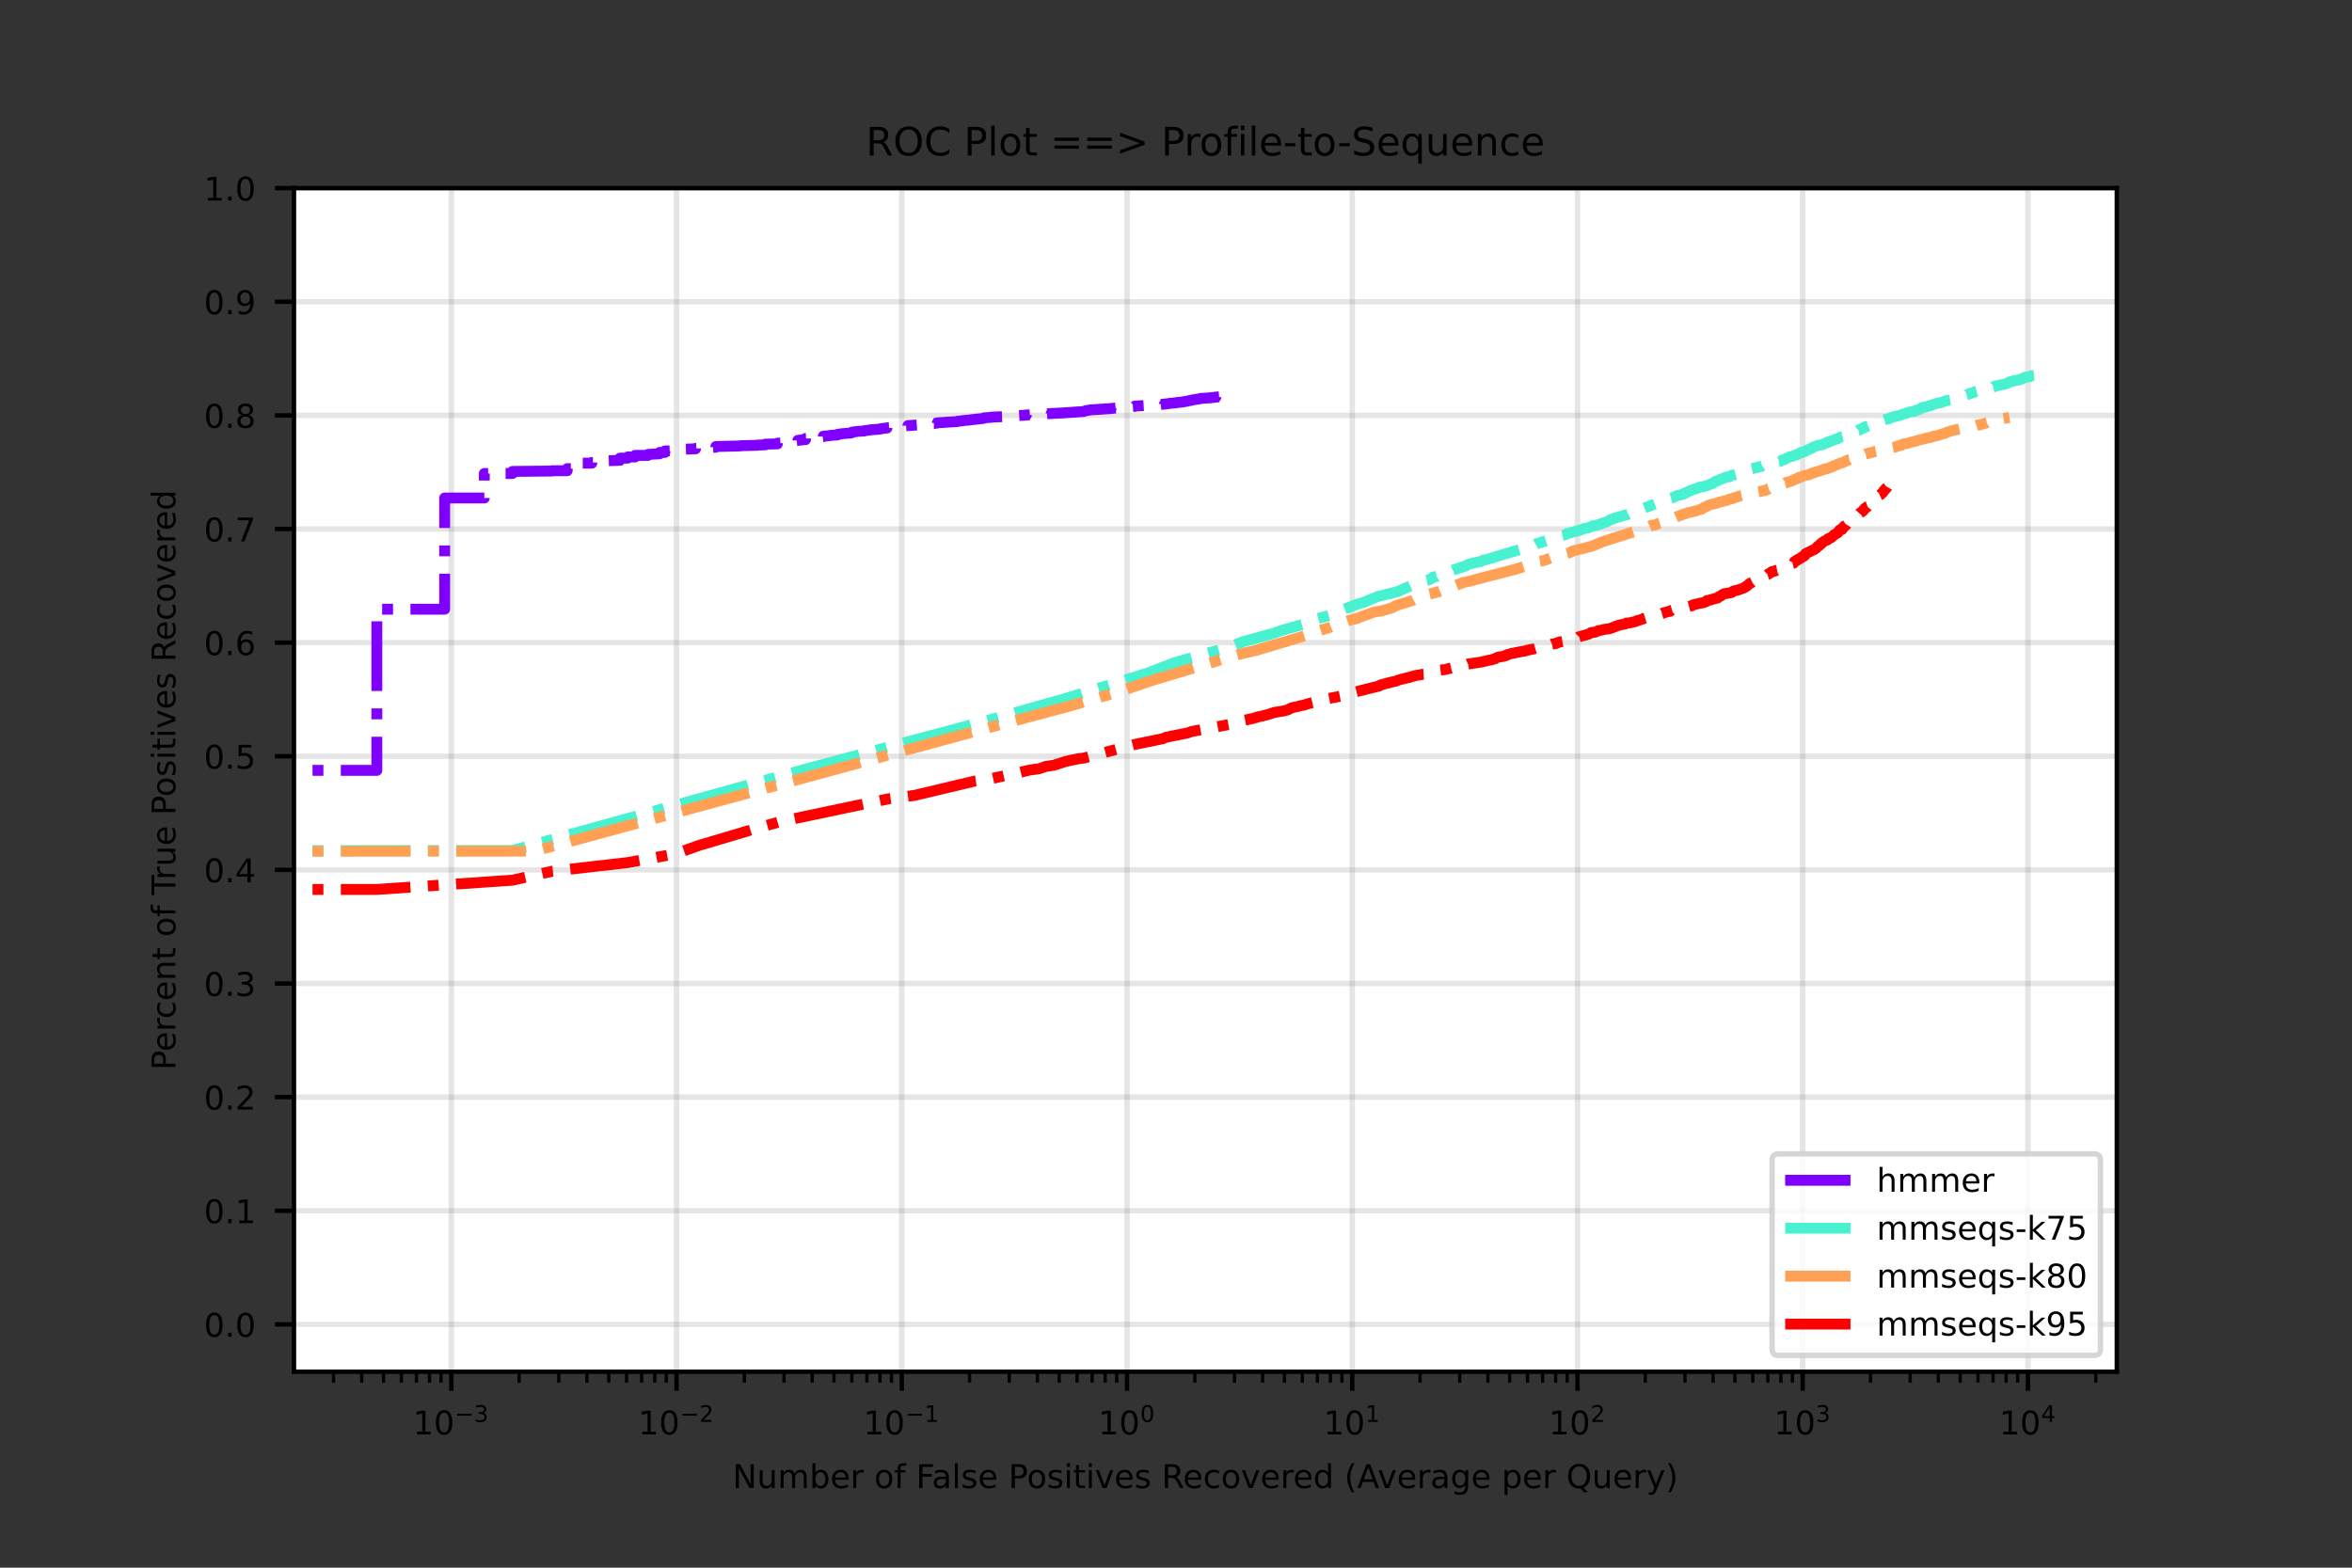 <?xml version="1.0" encoding="utf-8" standalone="no"?>
<!DOCTYPE svg PUBLIC "-//W3C//DTD SVG 1.1//EN"
  "http://www.w3.org/Graphics/SVG/1.1/DTD/svg11.dtd">
<!-- Created with matplotlib (https://matplotlib.org/) -->
<svg height="288pt" version="1.1" viewBox="0 0 432 288" width="432pt" xmlns="http://www.w3.org/2000/svg" xmlns:xlink="http://www.w3.org/1999/xlink">
 <rect x="0" y="0" width="432" height="288" fill="#333333" stroke="none"/>
 <defs>
  <style type="text/css">*{stroke-linecap:butt;stroke-linejoin:round;}</style>
 </defs>
 <g id="figure_1">
  <g id="patch_1">
   <path d="M 0 288 
L 432 288 
L 432 0 
L 0 0 
z
" style="fill:none;"/>
  </g>
  <g id="axes_1">
   <g id="patch_2">
    <path d="M 54 252 
L 388.8 252 
L 388.8 34.56 
L 54 34.56 
z
" style="fill:#ffffff;"/>
   </g>
   <g id="matplotlib.axis_1">
    <g id="xtick_1">
     <g id="line2d_1">
      <path clip-path="url(#p4a47a900b5)" d="M 82.896 252 
L 82.896 34.56 
" style="fill:none;stroke:#808080;stroke-linecap:square;stroke-opacity:0.2;"/>
     </g>
     <g id="line2d_2">
      <defs>
       <path d="M 0 0 
L 0 3.5 
" id="md8e9e32a19" style="stroke:#000000;stroke-width:0.8;"/>
      </defs>
      <g>
       <use style="stroke:#000000;stroke-width:0.8;" x="82.896" xlink:href="#md8e9e32a19" y="252"/>
      </g>
     </g>
     <g id="text_1">
      <!-- $\mathdefault{10^{-3}}$ -->
      <g transform="translate(75.846 263.559)scale(0.06 -0.06)">
       <defs>
        <path d="M 12.406 8.297 
L 28.516 8.297 
L 28.516 63.922 
L 10.984 60.406 
L 10.984 69.391 
L 28.422 72.906 
L 38.281 72.906 
L 38.281 8.297 
L 54.391 8.297 
L 54.391 0 
L 12.406 0 
z
" id="DejaVuSans-49"/>
        <path d="M 31.781 66.406 
Q 24.172 66.406 20.328 58.906 
Q 16.5 51.422 16.5 36.375 
Q 16.5 21.391 20.328 13.891 
Q 24.172 6.391 31.781 6.391 
Q 39.453 6.391 43.281 13.891 
Q 47.125 21.391 47.125 36.375 
Q 47.125 51.422 43.281 58.906 
Q 39.453 66.406 31.781 66.406 
z
M 31.781 74.219 
Q 44.047 74.219 50.516 64.516 
Q 56.984 54.828 56.984 36.375 
Q 56.984 17.969 50.516 8.266 
Q 44.047 -1.422 31.781 -1.422 
Q 19.531 -1.422 13.062 8.266 
Q 6.594 17.969 6.594 36.375 
Q 6.594 54.828 13.062 64.516 
Q 19.531 74.219 31.781 74.219 
z
" id="DejaVuSans-48"/>
        <path d="M 10.594 35.5 
L 73.188 35.5 
L 73.188 27.203 
L 10.594 27.203 
z
" id="DejaVuSans-8722"/>
        <path d="M 40.578 39.312 
Q 47.656 37.797 51.625 33 
Q 55.609 28.219 55.609 21.188 
Q 55.609 10.406 48.188 4.484 
Q 40.766 -1.422 27.094 -1.422 
Q 22.516 -1.422 17.656 -0.516 
Q 12.797 0.391 7.625 2.203 
L 7.625 11.719 
Q 11.719 9.328 16.594 8.109 
Q 21.484 6.891 26.812 6.891 
Q 36.078 6.891 40.938 10.547 
Q 45.797 14.203 45.797 21.188 
Q 45.797 27.641 41.281 31.266 
Q 36.766 34.906 28.719 34.906 
L 20.219 34.906 
L 20.219 43.016 
L 29.109 43.016 
Q 36.375 43.016 40.234 45.922 
Q 44.094 48.828 44.094 54.297 
Q 44.094 59.906 40.109 62.906 
Q 36.141 65.922 28.719 65.922 
Q 24.656 65.922 20.016 65.031 
Q 15.375 64.156 9.812 62.312 
L 9.812 71.094 
Q 15.438 72.656 20.344 73.438 
Q 25.25 74.219 29.594 74.219 
Q 40.828 74.219 47.359 69.109 
Q 53.906 64.016 53.906 55.328 
Q 53.906 49.266 50.438 45.094 
Q 46.969 40.922 40.578 39.312 
z
" id="DejaVuSans-51"/>
       </defs>
       <use transform="translate(0 0.766)" xlink:href="#DejaVuSans-49"/>
       <use transform="translate(63.623 0.766)" xlink:href="#DejaVuSans-48"/>
       <use transform="translate(128.203 39.047)scale(0.7)" xlink:href="#DejaVuSans-8722"/>
       <use transform="translate(186.855 39.047)scale(0.7)" xlink:href="#DejaVuSans-51"/>
      </g>
     </g>
    </g>
    <g id="xtick_2">
     <g id="line2d_3">
      <path clip-path="url(#p4a47a900b5)" d="M 124.265 252 
L 124.265 34.56 
" style="fill:none;stroke:#808080;stroke-linecap:square;stroke-opacity:0.2;"/>
     </g>
     <g id="line2d_4">
      <g>
       <use style="stroke:#000000;stroke-width:0.8;" x="124.265" xlink:href="#md8e9e32a19" y="252"/>
      </g>
     </g>
     <g id="text_2">
      <!-- $\mathdefault{10^{-2}}$ -->
      <g transform="translate(117.215 263.559)scale(0.06 -0.06)">
       <defs>
        <path d="M 19.188 8.297 
L 53.609 8.297 
L 53.609 0 
L 7.328 0 
L 7.328 8.297 
Q 12.938 14.109 22.625 23.891 
Q 32.328 33.688 34.812 36.531 
Q 39.547 41.844 41.422 45.531 
Q 43.312 49.219 43.312 52.781 
Q 43.312 58.594 39.234 62.25 
Q 35.156 65.922 28.609 65.922 
Q 23.969 65.922 18.812 64.312 
Q 13.672 62.703 7.812 59.422 
L 7.812 69.391 
Q 13.766 71.781 18.938 73 
Q 24.125 74.219 28.422 74.219 
Q 39.75 74.219 46.484 68.547 
Q 53.219 62.891 53.219 53.422 
Q 53.219 48.922 51.531 44.891 
Q 49.859 40.875 45.406 35.406 
Q 44.188 33.984 37.641 27.219 
Q 31.109 20.453 19.188 8.297 
z
" id="DejaVuSans-50"/>
       </defs>
       <use transform="translate(0 0.766)" xlink:href="#DejaVuSans-49"/>
       <use transform="translate(63.623 0.766)" xlink:href="#DejaVuSans-48"/>
       <use transform="translate(128.203 39.047)scale(0.7)" xlink:href="#DejaVuSans-8722"/>
       <use transform="translate(186.855 39.047)scale(0.7)" xlink:href="#DejaVuSans-50"/>
      </g>
     </g>
    </g>
    <g id="xtick_3">
     <g id="line2d_5">
      <path clip-path="url(#p4a47a900b5)" d="M 165.634 252 
L 165.634 34.56 
" style="fill:none;stroke:#808080;stroke-linecap:square;stroke-opacity:0.2;"/>
     </g>
     <g id="line2d_6">
      <g>
       <use style="stroke:#000000;stroke-width:0.8;" x="165.634" xlink:href="#md8e9e32a19" y="252"/>
      </g>
     </g>
     <g id="text_3">
      <!-- $\mathdefault{10^{-1}}$ -->
      <g transform="translate(158.584 263.559)scale(0.06 -0.06)">
       <use transform="translate(0 0.684)" xlink:href="#DejaVuSans-49"/>
       <use transform="translate(63.623 0.684)" xlink:href="#DejaVuSans-48"/>
       <use transform="translate(128.203 38.966)scale(0.7)" xlink:href="#DejaVuSans-8722"/>
       <use transform="translate(186.855 38.966)scale(0.7)" xlink:href="#DejaVuSans-49"/>
      </g>
     </g>
    </g>
    <g id="xtick_4">
     <g id="line2d_7">
      <path clip-path="url(#p4a47a900b5)" d="M 207.004 252 
L 207.004 34.56 
" style="fill:none;stroke:#808080;stroke-linecap:square;stroke-opacity:0.2;"/>
     </g>
     <g id="line2d_8">
      <g>
       <use style="stroke:#000000;stroke-width:0.8;" x="207.004" xlink:href="#md8e9e32a19" y="252"/>
      </g>
     </g>
     <g id="text_4">
      <!-- $\mathdefault{10^{0}}$ -->
      <g transform="translate(201.724 263.559)scale(0.06 -0.06)">
       <use transform="translate(0 0.766)" xlink:href="#DejaVuSans-49"/>
       <use transform="translate(63.623 0.766)" xlink:href="#DejaVuSans-48"/>
       <use transform="translate(128.203 39.047)scale(0.7)" xlink:href="#DejaVuSans-48"/>
      </g>
     </g>
    </g>
    <g id="xtick_5">
     <g id="line2d_9">
      <path clip-path="url(#p4a47a900b5)" d="M 248.373 252 
L 248.373 34.56 
" style="fill:none;stroke:#808080;stroke-linecap:square;stroke-opacity:0.2;"/>
     </g>
     <g id="line2d_10">
      <g>
       <use style="stroke:#000000;stroke-width:0.8;" x="248.373" xlink:href="#md8e9e32a19" y="252"/>
      </g>
     </g>
     <g id="text_5">
      <!-- $\mathdefault{10^{1}}$ -->
      <g transform="translate(243.093 263.559)scale(0.06 -0.06)">
       <use transform="translate(0 0.684)" xlink:href="#DejaVuSans-49"/>
       <use transform="translate(63.623 0.684)" xlink:href="#DejaVuSans-48"/>
       <use transform="translate(128.203 38.966)scale(0.7)" xlink:href="#DejaVuSans-49"/>
      </g>
     </g>
    </g>
    <g id="xtick_6">
     <g id="line2d_11">
      <path clip-path="url(#p4a47a900b5)" d="M 289.743 252 
L 289.743 34.56 
" style="fill:none;stroke:#808080;stroke-linecap:square;stroke-opacity:0.2;"/>
     </g>
     <g id="line2d_12">
      <g>
       <use style="stroke:#000000;stroke-width:0.8;" x="289.743" xlink:href="#md8e9e32a19" y="252"/>
      </g>
     </g>
     <g id="text_6">
      <!-- $\mathdefault{10^{2}}$ -->
      <g transform="translate(284.463 263.559)scale(0.06 -0.06)">
       <use transform="translate(0 0.766)" xlink:href="#DejaVuSans-49"/>
       <use transform="translate(63.623 0.766)" xlink:href="#DejaVuSans-48"/>
       <use transform="translate(128.203 39.047)scale(0.7)" xlink:href="#DejaVuSans-50"/>
      </g>
     </g>
    </g>
    <g id="xtick_7">
     <g id="line2d_13">
      <path clip-path="url(#p4a47a900b5)" d="M 331.112 252 
L 331.112 34.56 
" style="fill:none;stroke:#808080;stroke-linecap:square;stroke-opacity:0.2;"/>
     </g>
     <g id="line2d_14">
      <g>
       <use style="stroke:#000000;stroke-width:0.8;" x="331.112" xlink:href="#md8e9e32a19" y="252"/>
      </g>
     </g>
     <g id="text_7">
      <!-- $\mathdefault{10^{3}}$ -->
      <g transform="translate(325.832 263.559)scale(0.06 -0.06)">
       <use transform="translate(0 0.766)" xlink:href="#DejaVuSans-49"/>
       <use transform="translate(63.623 0.766)" xlink:href="#DejaVuSans-48"/>
       <use transform="translate(128.203 39.047)scale(0.7)" xlink:href="#DejaVuSans-51"/>
      </g>
     </g>
    </g>
    <g id="xtick_8">
     <g id="line2d_15">
      <path clip-path="url(#p4a47a900b5)" d="M 372.482 252 
L 372.482 34.56 
" style="fill:none;stroke:#808080;stroke-linecap:square;stroke-opacity:0.2;"/>
     </g>
     <g id="line2d_16">
      <g>
       <use style="stroke:#000000;stroke-width:0.8;" x="372.482" xlink:href="#md8e9e32a19" y="252"/>
      </g>
     </g>
     <g id="text_8">
      <!-- $\mathdefault{10^{4}}$ -->
      <g transform="translate(367.202 263.559)scale(0.06 -0.06)">
       <defs>
        <path d="M 37.797 64.312 
L 12.891 25.391 
L 37.797 25.391 
z
M 35.203 72.906 
L 47.609 72.906 
L 47.609 25.391 
L 58.016 25.391 
L 58.016 17.188 
L 47.609 17.188 
L 47.609 0 
L 37.797 0 
L 37.797 17.188 
L 4.891 17.188 
L 4.891 26.703 
z
" id="DejaVuSans-52"/>
       </defs>
       <use transform="translate(0 0.684)" xlink:href="#DejaVuSans-49"/>
       <use transform="translate(63.623 0.684)" xlink:href="#DejaVuSans-48"/>
       <use transform="translate(128.203 38.966)scale(0.7)" xlink:href="#DejaVuSans-52"/>
      </g>
     </g>
    </g>
    <g id="xtick_9">
     <g id="line2d_17">
      <defs>
       <path d="M 0 0 
L 0 2 
" id="mc96a649e21" style="stroke:#000000;stroke-width:0.6;"/>
      </defs>
      <g>
       <use style="stroke:#000000;stroke-width:0.6;" x="61.264" xlink:href="#mc96a649e21" y="252"/>
      </g>
     </g>
    </g>
    <g id="xtick_10">
     <g id="line2d_18">
      <g>
       <use style="stroke:#000000;stroke-width:0.6;" x="66.433" xlink:href="#mc96a649e21" y="252"/>
      </g>
     </g>
    </g>
    <g id="xtick_11">
     <g id="line2d_19">
      <g>
       <use style="stroke:#000000;stroke-width:0.6;" x="70.442" xlink:href="#mc96a649e21" y="252"/>
      </g>
     </g>
    </g>
    <g id="xtick_12">
     <g id="line2d_20">
      <g>
       <use style="stroke:#000000;stroke-width:0.6;" x="73.718" xlink:href="#mc96a649e21" y="252"/>
      </g>
     </g>
    </g>
    <g id="xtick_13">
     <g id="line2d_21">
      <g>
       <use style="stroke:#000000;stroke-width:0.6;" x="76.487" xlink:href="#mc96a649e21" y="252"/>
      </g>
     </g>
    </g>
    <g id="xtick_14">
     <g id="line2d_22">
      <g>
       <use style="stroke:#000000;stroke-width:0.6;" x="78.886" xlink:href="#mc96a649e21" y="252"/>
      </g>
     </g>
    </g>
    <g id="xtick_15">
     <g id="line2d_23">
      <g>
       <use style="stroke:#000000;stroke-width:0.6;" x="81.003" xlink:href="#mc96a649e21" y="252"/>
      </g>
     </g>
    </g>
    <g id="xtick_16">
     <g id="line2d_24">
      <g>
       <use style="stroke:#000000;stroke-width:0.6;" x="95.349" xlink:href="#mc96a649e21" y="252"/>
      </g>
     </g>
    </g>
    <g id="xtick_17">
     <g id="line2d_25">
      <g>
       <use style="stroke:#000000;stroke-width:0.6;" x="102.634" xlink:href="#mc96a649e21" y="252"/>
      </g>
     </g>
    </g>
    <g id="xtick_18">
     <g id="line2d_26">
      <g>
       <use style="stroke:#000000;stroke-width:0.6;" x="107.802" xlink:href="#mc96a649e21" y="252"/>
      </g>
     </g>
    </g>
    <g id="xtick_19">
     <g id="line2d_27">
      <g>
       <use style="stroke:#000000;stroke-width:0.6;" x="111.812" xlink:href="#mc96a649e21" y="252"/>
      </g>
     </g>
    </g>
    <g id="xtick_20">
     <g id="line2d_28">
      <g>
       <use style="stroke:#000000;stroke-width:0.6;" x="115.087" xlink:href="#mc96a649e21" y="252"/>
      </g>
     </g>
    </g>
    <g id="xtick_21">
     <g id="line2d_29">
      <g>
       <use style="stroke:#000000;stroke-width:0.6;" x="117.857" xlink:href="#mc96a649e21" y="252"/>
      </g>
     </g>
    </g>
    <g id="xtick_22">
     <g id="line2d_30">
      <g>
       <use style="stroke:#000000;stroke-width:0.6;" x="120.256" xlink:href="#mc96a649e21" y="252"/>
      </g>
     </g>
    </g>
    <g id="xtick_23">
     <g id="line2d_31">
      <g>
       <use style="stroke:#000000;stroke-width:0.6;" x="122.372" xlink:href="#mc96a649e21" y="252"/>
      </g>
     </g>
    </g>
    <g id="xtick_24">
     <g id="line2d_32">
      <g>
       <use style="stroke:#000000;stroke-width:0.6;" x="136.718" xlink:href="#mc96a649e21" y="252"/>
      </g>
     </g>
    </g>
    <g id="xtick_25">
     <g id="line2d_33">
      <g>
       <use style="stroke:#000000;stroke-width:0.6;" x="144.003" xlink:href="#mc96a649e21" y="252"/>
      </g>
     </g>
    </g>
    <g id="xtick_26">
     <g id="line2d_34">
      <g>
       <use style="stroke:#000000;stroke-width:0.6;" x="149.172" xlink:href="#mc96a649e21" y="252"/>
      </g>
     </g>
    </g>
    <g id="xtick_27">
     <g id="line2d_35">
      <g>
       <use style="stroke:#000000;stroke-width:0.6;" x="153.181" xlink:href="#mc96a649e21" y="252"/>
      </g>
     </g>
    </g>
    <g id="xtick_28">
     <g id="line2d_36">
      <g>
       <use style="stroke:#000000;stroke-width:0.6;" x="156.457" xlink:href="#mc96a649e21" y="252"/>
      </g>
     </g>
    </g>
    <g id="xtick_29">
     <g id="line2d_37">
      <g>
       <use style="stroke:#000000;stroke-width:0.6;" x="159.226" xlink:href="#mc96a649e21" y="252"/>
      </g>
     </g>
    </g>
    <g id="xtick_30">
     <g id="line2d_38">
      <g>
       <use style="stroke:#000000;stroke-width:0.6;" x="161.625" xlink:href="#mc96a649e21" y="252"/>
      </g>
     </g>
    </g>
    <g id="xtick_31">
     <g id="line2d_39">
      <g>
       <use style="stroke:#000000;stroke-width:0.6;" x="163.741" xlink:href="#mc96a649e21" y="252"/>
      </g>
     </g>
    </g>
    <g id="xtick_32">
     <g id="line2d_40">
      <g>
       <use style="stroke:#000000;stroke-width:0.6;" x="178.088" xlink:href="#mc96a649e21" y="252"/>
      </g>
     </g>
    </g>
    <g id="xtick_33">
     <g id="line2d_41">
      <g>
       <use style="stroke:#000000;stroke-width:0.6;" x="185.373" xlink:href="#mc96a649e21" y="252"/>
      </g>
     </g>
    </g>
    <g id="xtick_34">
     <g id="line2d_42">
      <g>
       <use style="stroke:#000000;stroke-width:0.6;" x="190.541" xlink:href="#mc96a649e21" y="252"/>
      </g>
     </g>
    </g>
    <g id="xtick_35">
     <g id="line2d_43">
      <g>
       <use style="stroke:#000000;stroke-width:0.6;" x="194.55" xlink:href="#mc96a649e21" y="252"/>
      </g>
     </g>
    </g>
    <g id="xtick_36">
     <g id="line2d_44">
      <g>
       <use style="stroke:#000000;stroke-width:0.6;" x="197.826" xlink:href="#mc96a649e21" y="252"/>
      </g>
     </g>
    </g>
    <g id="xtick_37">
     <g id="line2d_45">
      <g>
       <use style="stroke:#000000;stroke-width:0.6;" x="200.596" xlink:href="#mc96a649e21" y="252"/>
      </g>
     </g>
    </g>
    <g id="xtick_38">
     <g id="line2d_46">
      <g>
       <use style="stroke:#000000;stroke-width:0.6;" x="202.995" xlink:href="#mc96a649e21" y="252"/>
      </g>
     </g>
    </g>
    <g id="xtick_39">
     <g id="line2d_47">
      <g>
       <use style="stroke:#000000;stroke-width:0.6;" x="205.111" xlink:href="#mc96a649e21" y="252"/>
      </g>
     </g>
    </g>
    <g id="xtick_40">
     <g id="line2d_48">
      <g>
       <use style="stroke:#000000;stroke-width:0.6;" x="219.457" xlink:href="#mc96a649e21" y="252"/>
      </g>
     </g>
    </g>
    <g id="xtick_41">
     <g id="line2d_49">
      <g>
       <use style="stroke:#000000;stroke-width:0.6;" x="226.742" xlink:href="#mc96a649e21" y="252"/>
      </g>
     </g>
    </g>
    <g id="xtick_42">
     <g id="line2d_50">
      <g>
       <use style="stroke:#000000;stroke-width:0.6;" x="231.911" xlink:href="#mc96a649e21" y="252"/>
      </g>
     </g>
    </g>
    <g id="xtick_43">
     <g id="line2d_51">
      <g>
       <use style="stroke:#000000;stroke-width:0.6;" x="235.92" xlink:href="#mc96a649e21" y="252"/>
      </g>
     </g>
    </g>
    <g id="xtick_44">
     <g id="line2d_52">
      <g>
       <use style="stroke:#000000;stroke-width:0.6;" x="239.196" xlink:href="#mc96a649e21" y="252"/>
      </g>
     </g>
    </g>
    <g id="xtick_45">
     <g id="line2d_53">
      <g>
       <use style="stroke:#000000;stroke-width:0.6;" x="241.965" xlink:href="#mc96a649e21" y="252"/>
      </g>
     </g>
    </g>
    <g id="xtick_46">
     <g id="line2d_54">
      <g>
       <use style="stroke:#000000;stroke-width:0.6;" x="244.364" xlink:href="#mc96a649e21" y="252"/>
      </g>
     </g>
    </g>
    <g id="xtick_47">
     <g id="line2d_55">
      <g>
       <use style="stroke:#000000;stroke-width:0.6;" x="246.48" xlink:href="#mc96a649e21" y="252"/>
      </g>
     </g>
    </g>
    <g id="xtick_48">
     <g id="line2d_56">
      <g>
       <use style="stroke:#000000;stroke-width:0.6;" x="260.827" xlink:href="#mc96a649e21" y="252"/>
      </g>
     </g>
    </g>
    <g id="xtick_49">
     <g id="line2d_57">
      <g>
       <use style="stroke:#000000;stroke-width:0.6;" x="268.112" xlink:href="#mc96a649e21" y="252"/>
      </g>
     </g>
    </g>
    <g id="xtick_50">
     <g id="line2d_58">
      <g>
       <use style="stroke:#000000;stroke-width:0.6;" x="273.28" xlink:href="#mc96a649e21" y="252"/>
      </g>
     </g>
    </g>
    <g id="xtick_51">
     <g id="line2d_59">
      <g>
       <use style="stroke:#000000;stroke-width:0.6;" x="277.289" xlink:href="#mc96a649e21" y="252"/>
      </g>
     </g>
    </g>
    <g id="xtick_52">
     <g id="line2d_60">
      <g>
       <use style="stroke:#000000;stroke-width:0.6;" x="280.565" xlink:href="#mc96a649e21" y="252"/>
      </g>
     </g>
    </g>
    <g id="xtick_53">
     <g id="line2d_61">
      <g>
       <use style="stroke:#000000;stroke-width:0.6;" x="283.334" xlink:href="#mc96a649e21" y="252"/>
      </g>
     </g>
    </g>
    <g id="xtick_54">
     <g id="line2d_62">
      <g>
       <use style="stroke:#000000;stroke-width:0.6;" x="285.734" xlink:href="#mc96a649e21" y="252"/>
      </g>
     </g>
    </g>
    <g id="xtick_55">
     <g id="line2d_63">
      <g>
       <use style="stroke:#000000;stroke-width:0.6;" x="287.85" xlink:href="#mc96a649e21" y="252"/>
      </g>
     </g>
    </g>
    <g id="xtick_56">
     <g id="line2d_64">
      <g>
       <use style="stroke:#000000;stroke-width:0.6;" x="302.196" xlink:href="#mc96a649e21" y="252"/>
      </g>
     </g>
    </g>
    <g id="xtick_57">
     <g id="line2d_65">
      <g>
       <use style="stroke:#000000;stroke-width:0.6;" x="309.481" xlink:href="#mc96a649e21" y="252"/>
      </g>
     </g>
    </g>
    <g id="xtick_58">
     <g id="line2d_66">
      <g>
       <use style="stroke:#000000;stroke-width:0.6;" x="314.65" xlink:href="#mc96a649e21" y="252"/>
      </g>
     </g>
    </g>
    <g id="xtick_59">
     <g id="line2d_67">
      <g>
       <use style="stroke:#000000;stroke-width:0.6;" x="318.659" xlink:href="#mc96a649e21" y="252"/>
      </g>
     </g>
    </g>
    <g id="xtick_60">
     <g id="line2d_68">
      <g>
       <use style="stroke:#000000;stroke-width:0.6;" x="321.934" xlink:href="#mc96a649e21" y="252"/>
      </g>
     </g>
    </g>
    <g id="xtick_61">
     <g id="line2d_69">
      <g>
       <use style="stroke:#000000;stroke-width:0.6;" x="324.704" xlink:href="#mc96a649e21" y="252"/>
      </g>
     </g>
    </g>
    <g id="xtick_62">
     <g id="line2d_70">
      <g>
       <use style="stroke:#000000;stroke-width:0.6;" x="327.103" xlink:href="#mc96a649e21" y="252"/>
      </g>
     </g>
    </g>
    <g id="xtick_63">
     <g id="line2d_71">
      <g>
       <use style="stroke:#000000;stroke-width:0.6;" x="329.219" xlink:href="#mc96a649e21" y="252"/>
      </g>
     </g>
    </g>
    <g id="xtick_64">
     <g id="line2d_72">
      <g>
       <use style="stroke:#000000;stroke-width:0.6;" x="343.566" xlink:href="#mc96a649e21" y="252"/>
      </g>
     </g>
    </g>
    <g id="xtick_65">
     <g id="line2d_73">
      <g>
       <use style="stroke:#000000;stroke-width:0.6;" x="350.85" xlink:href="#mc96a649e21" y="252"/>
      </g>
     </g>
    </g>
    <g id="xtick_66">
     <g id="line2d_74">
      <g>
       <use style="stroke:#000000;stroke-width:0.6;" x="356.019" xlink:href="#mc96a649e21" y="252"/>
      </g>
     </g>
    </g>
    <g id="xtick_67">
     <g id="line2d_75">
      <g>
       <use style="stroke:#000000;stroke-width:0.6;" x="360.028" xlink:href="#mc96a649e21" y="252"/>
      </g>
     </g>
    </g>
    <g id="xtick_68">
     <g id="line2d_76">
      <g>
       <use style="stroke:#000000;stroke-width:0.6;" x="363.304" xlink:href="#mc96a649e21" y="252"/>
      </g>
     </g>
    </g>
    <g id="xtick_69">
     <g id="line2d_77">
      <g>
       <use style="stroke:#000000;stroke-width:0.6;" x="366.073" xlink:href="#mc96a649e21" y="252"/>
      </g>
     </g>
    </g>
    <g id="xtick_70">
     <g id="line2d_78">
      <g>
       <use style="stroke:#000000;stroke-width:0.6;" x="368.472" xlink:href="#mc96a649e21" y="252"/>
      </g>
     </g>
    </g>
    <g id="xtick_71">
     <g id="line2d_79">
      <g>
       <use style="stroke:#000000;stroke-width:0.6;" x="370.589" xlink:href="#mc96a649e21" y="252"/>
      </g>
     </g>
    </g>
    <g id="xtick_72">
     <g id="line2d_80">
      <g>
       <use style="stroke:#000000;stroke-width:0.6;" x="384.935" xlink:href="#mc96a649e21" y="252"/>
      </g>
     </g>
    </g>
    <g id="text_9">
     <!-- Number of False Positives Recovered (Average per Query) -->
     <g transform="translate(134.544 273.366)scale(0.06 -0.06)">
      <defs>
       <path d="M 9.812 72.906 
L 23.094 72.906 
L 55.422 11.922 
L 55.422 72.906 
L 64.984 72.906 
L 64.984 0 
L 51.703 0 
L 19.391 60.984 
L 19.391 0 
L 9.812 0 
z
" id="DejaVuSans-78"/>
       <path d="M 8.5 21.578 
L 8.5 54.688 
L 17.484 54.688 
L 17.484 21.922 
Q 17.484 14.156 20.5 10.266 
Q 23.531 6.391 29.594 6.391 
Q 36.859 6.391 41.078 11.031 
Q 45.312 15.672 45.312 23.688 
L 45.312 54.688 
L 54.297 54.688 
L 54.297 0 
L 45.312 0 
L 45.312 8.406 
Q 42.047 3.422 37.719 1 
Q 33.406 -1.422 27.688 -1.422 
Q 18.266 -1.422 13.375 4.438 
Q 8.5 10.297 8.5 21.578 
z
M 31.109 56 
z
" id="DejaVuSans-117"/>
       <path d="M 52 44.188 
Q 55.375 50.25 60.062 53.125 
Q 64.75 56 71.094 56 
Q 79.641 56 84.281 50.016 
Q 88.922 44.047 88.922 33.016 
L 88.922 0 
L 79.891 0 
L 79.891 32.719 
Q 79.891 40.578 77.094 44.375 
Q 74.312 48.188 68.609 48.188 
Q 61.625 48.188 57.562 43.547 
Q 53.516 38.922 53.516 30.906 
L 53.516 0 
L 44.484 0 
L 44.484 32.719 
Q 44.484 40.625 41.703 44.406 
Q 38.922 48.188 33.109 48.188 
Q 26.219 48.188 22.156 43.531 
Q 18.109 38.875 18.109 30.906 
L 18.109 0 
L 9.078 0 
L 9.078 54.688 
L 18.109 54.688 
L 18.109 46.188 
Q 21.188 51.219 25.484 53.609 
Q 29.781 56 35.688 56 
Q 41.656 56 45.828 52.969 
Q 50 49.953 52 44.188 
z
" id="DejaVuSans-109"/>
       <path d="M 48.688 27.297 
Q 48.688 37.203 44.609 42.844 
Q 40.531 48.484 33.406 48.484 
Q 26.266 48.484 22.188 42.844 
Q 18.109 37.203 18.109 27.297 
Q 18.109 17.391 22.188 11.75 
Q 26.266 6.109 33.406 6.109 
Q 40.531 6.109 44.609 11.75 
Q 48.688 17.391 48.688 27.297 
z
M 18.109 46.391 
Q 20.953 51.266 25.266 53.625 
Q 29.594 56 35.594 56 
Q 45.562 56 51.781 48.094 
Q 58.016 40.188 58.016 27.297 
Q 58.016 14.406 51.781 6.484 
Q 45.562 -1.422 35.594 -1.422 
Q 29.594 -1.422 25.266 0.953 
Q 20.953 3.328 18.109 8.203 
L 18.109 0 
L 9.078 0 
L 9.078 75.984 
L 18.109 75.984 
z
" id="DejaVuSans-98"/>
       <path d="M 56.203 29.594 
L 56.203 25.203 
L 14.891 25.203 
Q 15.484 15.922 20.484 11.062 
Q 25.484 6.203 34.422 6.203 
Q 39.594 6.203 44.453 7.469 
Q 49.312 8.734 54.109 11.281 
L 54.109 2.781 
Q 49.266 0.734 44.188 -0.344 
Q 39.109 -1.422 33.891 -1.422 
Q 20.797 -1.422 13.156 6.188 
Q 5.516 13.812 5.516 26.812 
Q 5.516 40.234 12.766 48.109 
Q 20.016 56 32.328 56 
Q 43.359 56 49.781 48.891 
Q 56.203 41.797 56.203 29.594 
z
M 47.219 32.234 
Q 47.125 39.594 43.094 43.984 
Q 39.062 48.391 32.422 48.391 
Q 24.906 48.391 20.391 44.141 
Q 15.875 39.891 15.188 32.172 
z
" id="DejaVuSans-101"/>
       <path d="M 41.109 46.297 
Q 39.594 47.172 37.812 47.578 
Q 36.031 48 33.891 48 
Q 26.266 48 22.188 43.047 
Q 18.109 38.094 18.109 28.812 
L 18.109 0 
L 9.078 0 
L 9.078 54.688 
L 18.109 54.688 
L 18.109 46.188 
Q 20.953 51.172 25.484 53.578 
Q 30.031 56 36.531 56 
Q 37.453 56 38.578 55.875 
Q 39.703 55.766 41.062 55.516 
z
" id="DejaVuSans-114"/>
       <path id="DejaVuSans-32"/>
       <path d="M 30.609 48.391 
Q 23.391 48.391 19.188 42.75 
Q 14.984 37.109 14.984 27.297 
Q 14.984 17.484 19.156 11.844 
Q 23.344 6.203 30.609 6.203 
Q 37.797 6.203 41.984 11.859 
Q 46.188 17.531 46.188 27.297 
Q 46.188 37.016 41.984 42.703 
Q 37.797 48.391 30.609 48.391 
z
M 30.609 56 
Q 42.328 56 49.016 48.375 
Q 55.719 40.766 55.719 27.297 
Q 55.719 13.875 49.016 6.219 
Q 42.328 -1.422 30.609 -1.422 
Q 18.844 -1.422 12.172 6.219 
Q 5.516 13.875 5.516 27.297 
Q 5.516 40.766 12.172 48.375 
Q 18.844 56 30.609 56 
z
" id="DejaVuSans-111"/>
       <path d="M 37.109 75.984 
L 37.109 68.5 
L 28.516 68.5 
Q 23.688 68.5 21.797 66.547 
Q 19.922 64.594 19.922 59.516 
L 19.922 54.688 
L 34.719 54.688 
L 34.719 47.703 
L 19.922 47.703 
L 19.922 0 
L 10.891 0 
L 10.891 47.703 
L 2.297 47.703 
L 2.297 54.688 
L 10.891 54.688 
L 10.891 58.5 
Q 10.891 67.625 15.141 71.797 
Q 19.391 75.984 28.609 75.984 
z
" id="DejaVuSans-102"/>
       <path d="M 9.812 72.906 
L 51.703 72.906 
L 51.703 64.594 
L 19.672 64.594 
L 19.672 43.109 
L 48.578 43.109 
L 48.578 34.812 
L 19.672 34.812 
L 19.672 0 
L 9.812 0 
z
" id="DejaVuSans-70"/>
       <path d="M 34.281 27.484 
Q 23.391 27.484 19.188 25 
Q 14.984 22.516 14.984 16.5 
Q 14.984 11.719 18.141 8.906 
Q 21.297 6.109 26.703 6.109 
Q 34.188 6.109 38.703 11.406 
Q 43.219 16.703 43.219 25.484 
L 43.219 27.484 
z
M 52.203 31.203 
L 52.203 0 
L 43.219 0 
L 43.219 8.297 
Q 40.141 3.328 35.547 0.953 
Q 30.953 -1.422 24.312 -1.422 
Q 15.922 -1.422 10.953 3.297 
Q 6 8.016 6 15.922 
Q 6 25.141 12.172 29.828 
Q 18.359 34.516 30.609 34.516 
L 43.219 34.516 
L 43.219 35.406 
Q 43.219 41.609 39.141 45 
Q 35.062 48.391 27.688 48.391 
Q 23 48.391 18.547 47.266 
Q 14.109 46.141 10.016 43.891 
L 10.016 52.203 
Q 14.938 54.109 19.578 55.047 
Q 24.219 56 28.609 56 
Q 40.484 56 46.344 49.844 
Q 52.203 43.703 52.203 31.203 
z
" id="DejaVuSans-97"/>
       <path d="M 9.422 75.984 
L 18.406 75.984 
L 18.406 0 
L 9.422 0 
z
" id="DejaVuSans-108"/>
       <path d="M 44.281 53.078 
L 44.281 44.578 
Q 40.484 46.531 36.375 47.5 
Q 32.281 48.484 27.875 48.484 
Q 21.188 48.484 17.844 46.438 
Q 14.5 44.391 14.5 40.281 
Q 14.5 37.156 16.891 35.375 
Q 19.281 33.594 26.516 31.984 
L 29.594 31.297 
Q 39.156 29.25 43.188 25.516 
Q 47.219 21.781 47.219 15.094 
Q 47.219 7.469 41.188 3.016 
Q 35.156 -1.422 24.609 -1.422 
Q 20.219 -1.422 15.453 -0.562 
Q 10.688 0.297 5.422 2 
L 5.422 11.281 
Q 10.406 8.688 15.234 7.391 
Q 20.062 6.109 24.812 6.109 
Q 31.156 6.109 34.562 8.281 
Q 37.984 10.453 37.984 14.406 
Q 37.984 18.062 35.516 20.016 
Q 33.062 21.969 24.703 23.781 
L 21.578 24.516 
Q 13.234 26.266 9.516 29.906 
Q 5.812 33.547 5.812 39.891 
Q 5.812 47.609 11.281 51.797 
Q 16.75 56 26.812 56 
Q 31.781 56 36.172 55.266 
Q 40.578 54.547 44.281 53.078 
z
" id="DejaVuSans-115"/>
       <path d="M 19.672 64.797 
L 19.672 37.406 
L 32.078 37.406 
Q 38.969 37.406 42.719 40.969 
Q 46.484 44.531 46.484 51.125 
Q 46.484 57.672 42.719 61.234 
Q 38.969 64.797 32.078 64.797 
z
M 9.812 72.906 
L 32.078 72.906 
Q 44.344 72.906 50.609 67.359 
Q 56.891 61.812 56.891 51.125 
Q 56.891 40.328 50.609 34.812 
Q 44.344 29.297 32.078 29.297 
L 19.672 29.297 
L 19.672 0 
L 9.812 0 
z
" id="DejaVuSans-80"/>
       <path d="M 9.422 54.688 
L 18.406 54.688 
L 18.406 0 
L 9.422 0 
z
M 9.422 75.984 
L 18.406 75.984 
L 18.406 64.594 
L 9.422 64.594 
z
" id="DejaVuSans-105"/>
       <path d="M 18.312 70.219 
L 18.312 54.688 
L 36.812 54.688 
L 36.812 47.703 
L 18.312 47.703 
L 18.312 18.016 
Q 18.312 11.328 20.141 9.422 
Q 21.969 7.516 27.594 7.516 
L 36.812 7.516 
L 36.812 0 
L 27.594 0 
Q 17.188 0 13.234 3.875 
Q 9.281 7.766 9.281 18.016 
L 9.281 47.703 
L 2.688 47.703 
L 2.688 54.688 
L 9.281 54.688 
L 9.281 70.219 
z
" id="DejaVuSans-116"/>
       <path d="M 2.984 54.688 
L 12.5 54.688 
L 29.594 8.797 
L 46.688 54.688 
L 56.203 54.688 
L 35.688 0 
L 23.484 0 
z
" id="DejaVuSans-118"/>
       <path d="M 44.391 34.188 
Q 47.562 33.109 50.562 29.594 
Q 53.562 26.078 56.594 19.922 
L 66.609 0 
L 56 0 
L 46.688 18.703 
Q 43.062 26.031 39.672 28.422 
Q 36.281 30.812 30.422 30.812 
L 19.672 30.812 
L 19.672 0 
L 9.812 0 
L 9.812 72.906 
L 32.078 72.906 
Q 44.578 72.906 50.734 67.672 
Q 56.891 62.453 56.891 51.906 
Q 56.891 45.016 53.688 40.469 
Q 50.484 35.938 44.391 34.188 
z
M 19.672 64.797 
L 19.672 38.922 
L 32.078 38.922 
Q 39.203 38.922 42.844 42.219 
Q 46.484 45.516 46.484 51.906 
Q 46.484 58.297 42.844 61.547 
Q 39.203 64.797 32.078 64.797 
z
" id="DejaVuSans-82"/>
       <path d="M 48.781 52.594 
L 48.781 44.188 
Q 44.969 46.297 41.141 47.344 
Q 37.312 48.391 33.406 48.391 
Q 24.656 48.391 19.812 42.844 
Q 14.984 37.312 14.984 27.297 
Q 14.984 17.281 19.812 11.734 
Q 24.656 6.203 33.406 6.203 
Q 37.312 6.203 41.141 7.25 
Q 44.969 8.297 48.781 10.406 
L 48.781 2.094 
Q 45.016 0.344 40.984 -0.531 
Q 36.969 -1.422 32.422 -1.422 
Q 20.062 -1.422 12.781 6.344 
Q 5.516 14.109 5.516 27.297 
Q 5.516 40.672 12.859 48.328 
Q 20.219 56 33.016 56 
Q 37.156 56 41.109 55.141 
Q 45.062 54.297 48.781 52.594 
z
" id="DejaVuSans-99"/>
       <path d="M 45.406 46.391 
L 45.406 75.984 
L 54.391 75.984 
L 54.391 0 
L 45.406 0 
L 45.406 8.203 
Q 42.578 3.328 38.25 0.953 
Q 33.938 -1.422 27.875 -1.422 
Q 17.969 -1.422 11.734 6.484 
Q 5.516 14.406 5.516 27.297 
Q 5.516 40.188 11.734 48.094 
Q 17.969 56 27.875 56 
Q 33.938 56 38.25 53.625 
Q 42.578 51.266 45.406 46.391 
z
M 14.797 27.297 
Q 14.797 17.391 18.875 11.75 
Q 22.953 6.109 30.078 6.109 
Q 37.203 6.109 41.297 11.75 
Q 45.406 17.391 45.406 27.297 
Q 45.406 37.203 41.297 42.844 
Q 37.203 48.484 30.078 48.484 
Q 22.953 48.484 18.875 42.844 
Q 14.797 37.203 14.797 27.297 
z
" id="DejaVuSans-100"/>
       <path d="M 31 75.875 
Q 24.469 64.656 21.281 53.656 
Q 18.109 42.672 18.109 31.391 
Q 18.109 20.125 21.312 9.062 
Q 24.516 -2 31 -13.188 
L 23.188 -13.188 
Q 15.875 -1.703 12.234 9.375 
Q 8.594 20.453 8.594 31.391 
Q 8.594 42.281 12.203 53.312 
Q 15.828 64.359 23.188 75.875 
z
" id="DejaVuSans-40"/>
       <path d="M 34.188 63.188 
L 20.797 26.906 
L 47.609 26.906 
z
M 28.609 72.906 
L 39.797 72.906 
L 67.578 0 
L 57.328 0 
L 50.688 18.703 
L 17.828 18.703 
L 11.188 0 
L 0.781 0 
z
" id="DejaVuSans-65"/>
       <path d="M 45.406 27.984 
Q 45.406 37.75 41.375 43.109 
Q 37.359 48.484 30.078 48.484 
Q 22.859 48.484 18.828 43.109 
Q 14.797 37.75 14.797 27.984 
Q 14.797 18.266 18.828 12.891 
Q 22.859 7.516 30.078 7.516 
Q 37.359 7.516 41.375 12.891 
Q 45.406 18.266 45.406 27.984 
z
M 54.391 6.781 
Q 54.391 -7.172 48.188 -13.984 
Q 42 -20.797 29.203 -20.797 
Q 24.469 -20.797 20.266 -20.094 
Q 16.062 -19.391 12.109 -17.922 
L 12.109 -9.188 
Q 16.062 -11.328 19.922 -12.344 
Q 23.781 -13.375 27.781 -13.375 
Q 36.625 -13.375 41.016 -8.766 
Q 45.406 -4.156 45.406 5.172 
L 45.406 9.625 
Q 42.625 4.781 38.281 2.391 
Q 33.938 0 27.875 0 
Q 17.828 0 11.672 7.656 
Q 5.516 15.328 5.516 27.984 
Q 5.516 40.672 11.672 48.328 
Q 17.828 56 27.875 56 
Q 33.938 56 38.281 53.609 
Q 42.625 51.219 45.406 46.391 
L 45.406 54.688 
L 54.391 54.688 
z
" id="DejaVuSans-103"/>
       <path d="M 18.109 8.203 
L 18.109 -20.797 
L 9.078 -20.797 
L 9.078 54.688 
L 18.109 54.688 
L 18.109 46.391 
Q 20.953 51.266 25.266 53.625 
Q 29.594 56 35.594 56 
Q 45.562 56 51.781 48.094 
Q 58.016 40.188 58.016 27.297 
Q 58.016 14.406 51.781 6.484 
Q 45.562 -1.422 35.594 -1.422 
Q 29.594 -1.422 25.266 0.953 
Q 20.953 3.328 18.109 8.203 
z
M 48.688 27.297 
Q 48.688 37.203 44.609 42.844 
Q 40.531 48.484 33.406 48.484 
Q 26.266 48.484 22.188 42.844 
Q 18.109 37.203 18.109 27.297 
Q 18.109 17.391 22.188 11.75 
Q 26.266 6.109 33.406 6.109 
Q 40.531 6.109 44.609 11.75 
Q 48.688 17.391 48.688 27.297 
z
" id="DejaVuSans-112"/>
       <path d="M 39.406 66.219 
Q 28.656 66.219 22.328 58.203 
Q 16.016 50.203 16.016 36.375 
Q 16.016 22.609 22.328 14.594 
Q 28.656 6.594 39.406 6.594 
Q 50.141 6.594 56.422 14.594 
Q 62.703 22.609 62.703 36.375 
Q 62.703 50.203 56.422 58.203 
Q 50.141 66.219 39.406 66.219 
z
M 53.219 1.312 
L 66.219 -12.891 
L 54.297 -12.891 
L 43.5 -1.219 
Q 41.891 -1.312 41.031 -1.359 
Q 40.188 -1.422 39.406 -1.422 
Q 24.031 -1.422 14.812 8.859 
Q 5.609 19.141 5.609 36.375 
Q 5.609 53.656 14.812 63.938 
Q 24.031 74.219 39.406 74.219 
Q 54.734 74.219 63.906 63.938 
Q 73.094 53.656 73.094 36.375 
Q 73.094 23.688 67.984 14.641 
Q 62.891 5.609 53.219 1.312 
z
" id="DejaVuSans-81"/>
       <path d="M 32.172 -5.078 
Q 28.375 -14.844 24.75 -17.812 
Q 21.141 -20.797 15.094 -20.797 
L 7.906 -20.797 
L 7.906 -13.281 
L 13.188 -13.281 
Q 16.891 -13.281 18.938 -11.516 
Q 21 -9.766 23.484 -3.219 
L 25.094 0.875 
L 2.984 54.688 
L 12.5 54.688 
L 29.594 11.922 
L 46.688 54.688 
L 56.203 54.688 
z
" id="DejaVuSans-121"/>
       <path d="M 8.016 75.875 
L 15.828 75.875 
Q 23.141 64.359 26.781 53.312 
Q 30.422 42.281 30.422 31.391 
Q 30.422 20.453 26.781 9.375 
Q 23.141 -1.703 15.828 -13.188 
L 8.016 -13.188 
Q 14.5 -2 17.703 9.062 
Q 20.906 20.125 20.906 31.391 
Q 20.906 42.672 17.703 53.656 
Q 14.5 64.656 8.016 75.875 
z
" id="DejaVuSans-41"/>
      </defs>
      <use xlink:href="#DejaVuSans-78"/>
      <use x="74.805" xlink:href="#DejaVuSans-117"/>
      <use x="138.184" xlink:href="#DejaVuSans-109"/>
      <use x="235.596" xlink:href="#DejaVuSans-98"/>
      <use x="299.072" xlink:href="#DejaVuSans-101"/>
      <use x="360.596" xlink:href="#DejaVuSans-114"/>
      <use x="401.709" xlink:href="#DejaVuSans-32"/>
      <use x="433.496" xlink:href="#DejaVuSans-111"/>
      <use x="494.678" xlink:href="#DejaVuSans-102"/>
      <use x="529.883" xlink:href="#DejaVuSans-32"/>
      <use x="561.67" xlink:href="#DejaVuSans-70"/>
      <use x="610.064" xlink:href="#DejaVuSans-97"/>
      <use x="671.344" xlink:href="#DejaVuSans-108"/>
      <use x="699.127" xlink:href="#DejaVuSans-115"/>
      <use x="751.227" xlink:href="#DejaVuSans-101"/>
      <use x="812.75" xlink:href="#DejaVuSans-32"/>
      <use x="844.537" xlink:href="#DejaVuSans-80"/>
      <use x="901.215" xlink:href="#DejaVuSans-111"/>
      <use x="962.396" xlink:href="#DejaVuSans-115"/>
      <use x="1014.496" xlink:href="#DejaVuSans-105"/>
      <use x="1042.279" xlink:href="#DejaVuSans-116"/>
      <use x="1081.488" xlink:href="#DejaVuSans-105"/>
      <use x="1109.271" xlink:href="#DejaVuSans-118"/>
      <use x="1168.451" xlink:href="#DejaVuSans-101"/>
      <use x="1229.975" xlink:href="#DejaVuSans-115"/>
      <use x="1282.074" xlink:href="#DejaVuSans-32"/>
      <use x="1313.861" xlink:href="#DejaVuSans-82"/>
      <use x="1378.844" xlink:href="#DejaVuSans-101"/>
      <use x="1440.367" xlink:href="#DejaVuSans-99"/>
      <use x="1495.348" xlink:href="#DejaVuSans-111"/>
      <use x="1556.529" xlink:href="#DejaVuSans-118"/>
      <use x="1615.709" xlink:href="#DejaVuSans-101"/>
      <use x="1677.232" xlink:href="#DejaVuSans-114"/>
      <use x="1716.096" xlink:href="#DejaVuSans-101"/>
      <use x="1777.619" xlink:href="#DejaVuSans-100"/>
      <use x="1841.096" xlink:href="#DejaVuSans-32"/>
      <use x="1872.883" xlink:href="#DejaVuSans-40"/>
      <use x="1911.896" xlink:href="#DejaVuSans-65"/>
      <use x="1974.43" xlink:href="#DejaVuSans-118"/>
      <use x="2033.609" xlink:href="#DejaVuSans-101"/>
      <use x="2095.133" xlink:href="#DejaVuSans-114"/>
      <use x="2136.246" xlink:href="#DejaVuSans-97"/>
      <use x="2197.525" xlink:href="#DejaVuSans-103"/>
      <use x="2261.002" xlink:href="#DejaVuSans-101"/>
      <use x="2322.525" xlink:href="#DejaVuSans-32"/>
      <use x="2354.312" xlink:href="#DejaVuSans-112"/>
      <use x="2417.789" xlink:href="#DejaVuSans-101"/>
      <use x="2479.312" xlink:href="#DejaVuSans-114"/>
      <use x="2520.426" xlink:href="#DejaVuSans-32"/>
      <use x="2552.213" xlink:href="#DejaVuSans-81"/>
      <use x="2630.924" xlink:href="#DejaVuSans-117"/>
      <use x="2694.303" xlink:href="#DejaVuSans-101"/>
      <use x="2755.826" xlink:href="#DejaVuSans-114"/>
      <use x="2796.939" xlink:href="#DejaVuSans-121"/>
      <use x="2856.119" xlink:href="#DejaVuSans-41"/>
     </g>
    </g>
   </g>
   <g id="matplotlib.axis_2">
    <g id="ytick_1">
     <g id="line2d_81">
      <path clip-path="url(#p4a47a900b5)" d="M 54 243.302 
L 388.8 243.302 
" style="fill:none;stroke:#808080;stroke-linecap:square;stroke-opacity:0.2;"/>
     </g>
     <g id="line2d_82">
      <defs>
       <path d="M 0 0 
L -3.5 0 
" id="mdc921cc502" style="stroke:#000000;stroke-width:0.8;"/>
      </defs>
      <g>
       <use style="stroke:#000000;stroke-width:0.8;" x="54" xlink:href="#mdc921cc502" y="243.302"/>
      </g>
     </g>
     <g id="text_10">
      <!-- 0.0 -->
      <g transform="translate(37.458 245.581)scale(0.06 -0.06)">
       <defs>
        <path d="M 10.688 12.406 
L 21 12.406 
L 21 0 
L 10.688 0 
z
" id="DejaVuSans-46"/>
       </defs>
       <use xlink:href="#DejaVuSans-48"/>
       <use x="63.623" xlink:href="#DejaVuSans-46"/>
       <use x="95.41" xlink:href="#DejaVuSans-48"/>
      </g>
     </g>
    </g>
    <g id="ytick_2">
     <g id="line2d_83">
      <path clip-path="url(#p4a47a900b5)" d="M 54 222.428 
L 388.8 222.428 
" style="fill:none;stroke:#808080;stroke-linecap:square;stroke-opacity:0.2;"/>
     </g>
     <g id="line2d_84">
      <g>
       <use style="stroke:#000000;stroke-width:0.8;" x="54" xlink:href="#mdc921cc502" y="222.428"/>
      </g>
     </g>
     <g id="text_11">
      <!-- 0.1 -->
      <g transform="translate(37.458 224.707)scale(0.06 -0.06)">
       <use xlink:href="#DejaVuSans-48"/>
       <use x="63.623" xlink:href="#DejaVuSans-46"/>
       <use x="95.41" xlink:href="#DejaVuSans-49"/>
      </g>
     </g>
    </g>
    <g id="ytick_3">
     <g id="line2d_85">
      <path clip-path="url(#p4a47a900b5)" d="M 54 201.554 
L 388.8 201.554 
" style="fill:none;stroke:#808080;stroke-linecap:square;stroke-opacity:0.2;"/>
     </g>
     <g id="line2d_86">
      <g>
       <use style="stroke:#000000;stroke-width:0.8;" x="54" xlink:href="#mdc921cc502" y="201.554"/>
      </g>
     </g>
     <g id="text_12">
      <!-- 0.2 -->
      <g transform="translate(37.458 203.833)scale(0.06 -0.06)">
       <use xlink:href="#DejaVuSans-48"/>
       <use x="63.623" xlink:href="#DejaVuSans-46"/>
       <use x="95.41" xlink:href="#DejaVuSans-50"/>
      </g>
     </g>
    </g>
    <g id="ytick_4">
     <g id="line2d_87">
      <path clip-path="url(#p4a47a900b5)" d="M 54 180.679 
L 388.8 180.679 
" style="fill:none;stroke:#808080;stroke-linecap:square;stroke-opacity:0.2;"/>
     </g>
     <g id="line2d_88">
      <g>
       <use style="stroke:#000000;stroke-width:0.8;" x="54" xlink:href="#mdc921cc502" y="180.679"/>
      </g>
     </g>
     <g id="text_13">
      <!-- 0.3 -->
      <g transform="translate(37.458 182.959)scale(0.06 -0.06)">
       <use xlink:href="#DejaVuSans-48"/>
       <use x="63.623" xlink:href="#DejaVuSans-46"/>
       <use x="95.41" xlink:href="#DejaVuSans-51"/>
      </g>
     </g>
    </g>
    <g id="ytick_5">
     <g id="line2d_89">
      <path clip-path="url(#p4a47a900b5)" d="M 54 159.805 
L 388.8 159.805 
" style="fill:none;stroke:#808080;stroke-linecap:square;stroke-opacity:0.2;"/>
     </g>
     <g id="line2d_90">
      <g>
       <use style="stroke:#000000;stroke-width:0.8;" x="54" xlink:href="#mdc921cc502" y="159.805"/>
      </g>
     </g>
     <g id="text_14">
      <!-- 0.4 -->
      <g transform="translate(37.458 162.085)scale(0.06 -0.06)">
       <use xlink:href="#DejaVuSans-48"/>
       <use x="63.623" xlink:href="#DejaVuSans-46"/>
       <use x="95.41" xlink:href="#DejaVuSans-52"/>
      </g>
     </g>
    </g>
    <g id="ytick_6">
     <g id="line2d_91">
      <path clip-path="url(#p4a47a900b5)" d="M 54 138.931 
L 388.8 138.931 
" style="fill:none;stroke:#808080;stroke-linecap:square;stroke-opacity:0.2;"/>
     </g>
     <g id="line2d_92">
      <g>
       <use style="stroke:#000000;stroke-width:0.8;" x="54" xlink:href="#mdc921cc502" y="138.931"/>
      </g>
     </g>
     <g id="text_15">
      <!-- 0.5 -->
      <g transform="translate(37.458 141.211)scale(0.06 -0.06)">
       <defs>
        <path d="M 10.797 72.906 
L 49.516 72.906 
L 49.516 64.594 
L 19.828 64.594 
L 19.828 46.734 
Q 21.969 47.469 24.109 47.828 
Q 26.266 48.188 28.422 48.188 
Q 40.625 48.188 47.75 41.5 
Q 54.891 34.812 54.891 23.391 
Q 54.891 11.625 47.562 5.094 
Q 40.234 -1.422 26.906 -1.422 
Q 22.312 -1.422 17.547 -0.641 
Q 12.797 0.141 7.719 1.703 
L 7.719 11.625 
Q 12.109 9.234 16.797 8.062 
Q 21.484 6.891 26.703 6.891 
Q 35.156 6.891 40.078 11.328 
Q 45.016 15.766 45.016 23.391 
Q 45.016 31 40.078 35.438 
Q 35.156 39.891 26.703 39.891 
Q 22.75 39.891 18.812 39.016 
Q 14.891 38.141 10.797 36.281 
z
" id="DejaVuSans-53"/>
       </defs>
       <use xlink:href="#DejaVuSans-48"/>
       <use x="63.623" xlink:href="#DejaVuSans-46"/>
       <use x="95.41" xlink:href="#DejaVuSans-53"/>
      </g>
     </g>
    </g>
    <g id="ytick_7">
     <g id="line2d_93">
      <path clip-path="url(#p4a47a900b5)" d="M 54 118.057 
L 388.8 118.057 
" style="fill:none;stroke:#808080;stroke-linecap:square;stroke-opacity:0.2;"/>
     </g>
     <g id="line2d_94">
      <g>
       <use style="stroke:#000000;stroke-width:0.8;" x="54" xlink:href="#mdc921cc502" y="118.057"/>
      </g>
     </g>
     <g id="text_16">
      <!-- 0.6 -->
      <g transform="translate(37.458 120.336)scale(0.06 -0.06)">
       <defs>
        <path d="M 33.016 40.375 
Q 26.375 40.375 22.484 35.828 
Q 18.609 31.297 18.609 23.391 
Q 18.609 15.531 22.484 10.953 
Q 26.375 6.391 33.016 6.391 
Q 39.656 6.391 43.531 10.953 
Q 47.406 15.531 47.406 23.391 
Q 47.406 31.297 43.531 35.828 
Q 39.656 40.375 33.016 40.375 
z
M 52.594 71.297 
L 52.594 62.312 
Q 48.875 64.062 45.094 64.984 
Q 41.312 65.922 37.594 65.922 
Q 27.828 65.922 22.672 59.328 
Q 17.531 52.734 16.797 39.406 
Q 19.672 43.656 24.016 45.922 
Q 28.375 48.188 33.594 48.188 
Q 44.578 48.188 50.953 41.516 
Q 57.328 34.859 57.328 23.391 
Q 57.328 12.156 50.688 5.359 
Q 44.047 -1.422 33.016 -1.422 
Q 20.359 -1.422 13.672 8.266 
Q 6.984 17.969 6.984 36.375 
Q 6.984 53.656 15.188 63.938 
Q 23.391 74.219 37.203 74.219 
Q 40.922 74.219 44.703 73.484 
Q 48.484 72.75 52.594 71.297 
z
" id="DejaVuSans-54"/>
       </defs>
       <use xlink:href="#DejaVuSans-48"/>
       <use x="63.623" xlink:href="#DejaVuSans-46"/>
       <use x="95.41" xlink:href="#DejaVuSans-54"/>
      </g>
     </g>
    </g>
    <g id="ytick_8">
     <g id="line2d_95">
      <path clip-path="url(#p4a47a900b5)" d="M 54 97.183 
L 388.8 97.183 
" style="fill:none;stroke:#808080;stroke-linecap:square;stroke-opacity:0.2;"/>
     </g>
     <g id="line2d_96">
      <g>
       <use style="stroke:#000000;stroke-width:0.8;" x="54" xlink:href="#mdc921cc502" y="97.183"/>
      </g>
     </g>
     <g id="text_17">
      <!-- 0.7 -->
      <g transform="translate(37.458 99.462)scale(0.06 -0.06)">
       <defs>
        <path d="M 8.203 72.906 
L 55.078 72.906 
L 55.078 68.703 
L 28.609 0 
L 18.312 0 
L 43.219 64.594 
L 8.203 64.594 
z
" id="DejaVuSans-55"/>
       </defs>
       <use xlink:href="#DejaVuSans-48"/>
       <use x="63.623" xlink:href="#DejaVuSans-46"/>
       <use x="95.41" xlink:href="#DejaVuSans-55"/>
      </g>
     </g>
    </g>
    <g id="ytick_9">
     <g id="line2d_97">
      <path clip-path="url(#p4a47a900b5)" d="M 54 76.308 
L 388.8 76.308 
" style="fill:none;stroke:#808080;stroke-linecap:square;stroke-opacity:0.2;"/>
     </g>
     <g id="line2d_98">
      <g>
       <use style="stroke:#000000;stroke-width:0.8;" x="54" xlink:href="#mdc921cc502" y="76.308"/>
      </g>
     </g>
     <g id="text_18">
      <!-- 0.8 -->
      <g transform="translate(37.458 78.588)scale(0.06 -0.06)">
       <defs>
        <path d="M 31.781 34.625 
Q 24.75 34.625 20.719 30.859 
Q 16.703 27.094 16.703 20.516 
Q 16.703 13.922 20.719 10.156 
Q 24.75 6.391 31.781 6.391 
Q 38.812 6.391 42.859 10.172 
Q 46.922 13.969 46.922 20.516 
Q 46.922 27.094 42.891 30.859 
Q 38.875 34.625 31.781 34.625 
z
M 21.922 38.812 
Q 15.578 40.375 12.031 44.719 
Q 8.5 49.078 8.5 55.328 
Q 8.5 64.062 14.719 69.141 
Q 20.953 74.219 31.781 74.219 
Q 42.672 74.219 48.875 69.141 
Q 55.078 64.062 55.078 55.328 
Q 55.078 49.078 51.531 44.719 
Q 48 40.375 41.703 38.812 
Q 48.828 37.156 52.797 32.312 
Q 56.781 27.484 56.781 20.516 
Q 56.781 9.906 50.312 4.234 
Q 43.844 -1.422 31.781 -1.422 
Q 19.734 -1.422 13.25 4.234 
Q 6.781 9.906 6.781 20.516 
Q 6.781 27.484 10.781 32.312 
Q 14.797 37.156 21.922 38.812 
z
M 18.312 54.391 
Q 18.312 48.734 21.844 45.562 
Q 25.391 42.391 31.781 42.391 
Q 38.141 42.391 41.719 45.562 
Q 45.312 48.734 45.312 54.391 
Q 45.312 60.062 41.719 63.234 
Q 38.141 66.406 31.781 66.406 
Q 25.391 66.406 21.844 63.234 
Q 18.312 60.062 18.312 54.391 
z
" id="DejaVuSans-56"/>
       </defs>
       <use xlink:href="#DejaVuSans-48"/>
       <use x="63.623" xlink:href="#DejaVuSans-46"/>
       <use x="95.41" xlink:href="#DejaVuSans-56"/>
      </g>
     </g>
    </g>
    <g id="ytick_10">
     <g id="line2d_99">
      <path clip-path="url(#p4a47a900b5)" d="M 54 55.434 
L 388.8 55.434 
" style="fill:none;stroke:#808080;stroke-linecap:square;stroke-opacity:0.2;"/>
     </g>
     <g id="line2d_100">
      <g>
       <use style="stroke:#000000;stroke-width:0.8;" x="54" xlink:href="#mdc921cc502" y="55.434"/>
      </g>
     </g>
     <g id="text_19">
      <!-- 0.9 -->
      <g transform="translate(37.458 57.714)scale(0.06 -0.06)">
       <defs>
        <path d="M 10.984 1.516 
L 10.984 10.5 
Q 14.703 8.734 18.5 7.812 
Q 22.312 6.891 25.984 6.891 
Q 35.75 6.891 40.891 13.453 
Q 46.047 20.016 46.781 33.406 
Q 43.953 29.203 39.594 26.953 
Q 35.25 24.703 29.984 24.703 
Q 19.047 24.703 12.672 31.312 
Q 6.297 37.938 6.297 49.422 
Q 6.297 60.641 12.938 67.422 
Q 19.578 74.219 30.609 74.219 
Q 43.266 74.219 49.922 64.516 
Q 56.594 54.828 56.594 36.375 
Q 56.594 19.141 48.406 8.859 
Q 40.234 -1.422 26.422 -1.422 
Q 22.703 -1.422 18.891 -0.688 
Q 15.094 0.047 10.984 1.516 
z
M 30.609 32.422 
Q 37.25 32.422 41.125 36.953 
Q 45.016 41.5 45.016 49.422 
Q 45.016 57.281 41.125 61.844 
Q 37.25 66.406 30.609 66.406 
Q 23.969 66.406 20.094 61.844 
Q 16.219 57.281 16.219 49.422 
Q 16.219 41.5 20.094 36.953 
Q 23.969 32.422 30.609 32.422 
z
" id="DejaVuSans-57"/>
       </defs>
       <use xlink:href="#DejaVuSans-48"/>
       <use x="63.623" xlink:href="#DejaVuSans-46"/>
       <use x="95.41" xlink:href="#DejaVuSans-57"/>
      </g>
     </g>
    </g>
    <g id="ytick_11">
     <g id="line2d_101">
      <path clip-path="url(#p4a47a900b5)" d="M 54 34.56 
L 388.8 34.56 
" style="fill:none;stroke:#808080;stroke-linecap:square;stroke-opacity:0.2;"/>
     </g>
     <g id="line2d_102">
      <g>
       <use style="stroke:#000000;stroke-width:0.8;" x="54" xlink:href="#mdc921cc502" y="34.56"/>
      </g>
     </g>
     <g id="text_20">
      <!-- 1.0 -->
      <g transform="translate(37.458 36.84)scale(0.06 -0.06)">
       <use xlink:href="#DejaVuSans-49"/>
       <use x="63.623" xlink:href="#DejaVuSans-46"/>
       <use x="95.41" xlink:href="#DejaVuSans-48"/>
      </g>
     </g>
    </g>
    <g id="text_21">
     <!-- Percent of True Positives Recovered -->
     <g transform="translate(32.21 196.585)rotate(-90)scale(0.06 -0.06)">
      <defs>
       <path d="M 54.891 33.016 
L 54.891 0 
L 45.906 0 
L 45.906 32.719 
Q 45.906 40.484 42.875 44.328 
Q 39.844 48.188 33.797 48.188 
Q 26.516 48.188 22.312 43.547 
Q 18.109 38.922 18.109 30.906 
L 18.109 0 
L 9.078 0 
L 9.078 54.688 
L 18.109 54.688 
L 18.109 46.188 
Q 21.344 51.125 25.703 53.562 
Q 30.078 56 35.797 56 
Q 45.219 56 50.047 50.172 
Q 54.891 44.344 54.891 33.016 
z
" id="DejaVuSans-110"/>
       <path d="M -0.297 72.906 
L 61.375 72.906 
L 61.375 64.594 
L 35.5 64.594 
L 35.5 0 
L 25.594 0 
L 25.594 64.594 
L -0.297 64.594 
z
" id="DejaVuSans-84"/>
      </defs>
      <use xlink:href="#DejaVuSans-80"/>
      <use x="56.678" xlink:href="#DejaVuSans-101"/>
      <use x="118.201" xlink:href="#DejaVuSans-114"/>
      <use x="157.064" xlink:href="#DejaVuSans-99"/>
      <use x="212.045" xlink:href="#DejaVuSans-101"/>
      <use x="273.568" xlink:href="#DejaVuSans-110"/>
      <use x="336.947" xlink:href="#DejaVuSans-116"/>
      <use x="376.156" xlink:href="#DejaVuSans-32"/>
      <use x="407.943" xlink:href="#DejaVuSans-111"/>
      <use x="469.125" xlink:href="#DejaVuSans-102"/>
      <use x="504.33" xlink:href="#DejaVuSans-32"/>
      <use x="536.117" xlink:href="#DejaVuSans-84"/>
      <use x="582.451" xlink:href="#DejaVuSans-114"/>
      <use x="623.564" xlink:href="#DejaVuSans-117"/>
      <use x="686.943" xlink:href="#DejaVuSans-101"/>
      <use x="748.467" xlink:href="#DejaVuSans-32"/>
      <use x="780.254" xlink:href="#DejaVuSans-80"/>
      <use x="836.932" xlink:href="#DejaVuSans-111"/>
      <use x="898.113" xlink:href="#DejaVuSans-115"/>
      <use x="950.213" xlink:href="#DejaVuSans-105"/>
      <use x="977.996" xlink:href="#DejaVuSans-116"/>
      <use x="1017.205" xlink:href="#DejaVuSans-105"/>
      <use x="1044.988" xlink:href="#DejaVuSans-118"/>
      <use x="1104.168" xlink:href="#DejaVuSans-101"/>
      <use x="1165.691" xlink:href="#DejaVuSans-115"/>
      <use x="1217.791" xlink:href="#DejaVuSans-32"/>
      <use x="1249.578" xlink:href="#DejaVuSans-82"/>
      <use x="1314.561" xlink:href="#DejaVuSans-101"/>
      <use x="1376.084" xlink:href="#DejaVuSans-99"/>
      <use x="1431.064" xlink:href="#DejaVuSans-111"/>
      <use x="1492.246" xlink:href="#DejaVuSans-118"/>
      <use x="1551.426" xlink:href="#DejaVuSans-101"/>
      <use x="1612.949" xlink:href="#DejaVuSans-114"/>
      <use x="1651.812" xlink:href="#DejaVuSans-101"/>
      <use x="1713.336" xlink:href="#DejaVuSans-100"/>
     </g>
    </g>
   </g>
   <g id="line2d_103">
    <path clip-path="url(#p4a47a900b5)" d="M -1 141.525 
L 69.218 141.525 
L 69.218 141.417 
L 69.218 111.914 
L 69.218 111.914 
L 81.672 111.914 
L 81.672 111.806 
L 81.672 91.486 
L 81.672 91.486 
L 88.956 91.486 
L 88.956 91.378 
L 88.956 86.985 
L 94.125 86.985 
L 94.125 86.877 
L 94.125 86.605 
L 101.41 86.533 
L 101.41 86.497 
L 101.41 86.479 
L 104.179 86.479 
L 104.179 86.37 
L 104.179 86.099 
L 106.578 86.099 
L 106.578 85.991 
L 106.578 85.087 
L 108.695 85.087 
L 108.695 84.978 
L 108.695 84.96 
L 110.588 84.96 
L 110.588 84.852 
L 110.588 84.671 
L 110.588 84.671 
L 113.863 84.563 
L 113.863 84.165 
L 113.863 84.165 
L 115.301 84.165 
L 115.301 84.056 
L 115.301 83.948 
L 116.633 83.948 
L 116.633 83.84 
L 116.633 83.659 
L 119.032 83.659 
L 119.032 83.55 
L 119.032 83.478 
L 121.148 83.37 
L 121.148 83.37 
L 121.148 83.116 
L 122.119 83.116 
L 122.119 83.008 
L 122.119 82.845 
L 124.753 82.773 
L 124.753 82.737 
L 124.753 82.556 
L 127.755 82.448 
L 127.755 82.375 
L 130.326 82.267 
L 130.326 82.158 
L 131.485 82.158 
L 131.485 82.05 
L 131.485 82.032 
L 131.485 82.032 
L 135.938 81.923 
L 135.938 81.923 
L 135.938 81.887 
L 139.141 81.797 
L 139.141 81.779 
L 139.141 81.761 
L 140.55 81.724 
L 140.55 81.652 
L 140.55 81.598 
L 142.779 81.544 
L 142.779 81.489 
L 142.779 81.417 
L 144.492 81.327 
L 144.492 81.309 
L 144.492 81.291 
L 145.29 81.182 
L 145.29 81.164 
L 145.549 81.164 
L 145.549 81.056 
L 145.549 81.019 
L 145.549 81.019 
L 146.547 80.911 
L 146.547 80.893 
L 146.547 80.893 
L 147.493 80.802 
L 147.493 80.784 
L 147.493 80.766 
L 147.493 80.766 
L 147.948 80.766 
L 147.948 80.658 
L 147.948 80.549 
L 147.948 80.549 
L 150.064 80.441 
L 150.064 80.314 
L 151.224 80.206 
L 151.224 80.134 
L 152.488 80.025 
L 152.488 80.025 
L 152.488 79.989 
L 153.832 79.899 
L 153.832 79.881 
L 153.832 79.79 
L 154.778 79.682 
L 154.778 79.664 
L 156.251 79.555 
L 156.251 79.555 
L 156.251 79.537 
L 156.532 79.483 
L 156.532 79.429 
L 156.532 79.374 
L 157.481 79.266 
L 157.481 79.248 
L 158.756 79.175 
L 158.756 79.139 
L 158.756 79.121 
L 159.715 79.013 
L 159.715 79.013 
L 159.715 78.977 
L 161.278 78.868 
L 161.278 78.85 
L 161.385 78.85 
L 161.908 78.778 
L 161.908 78.742 
L 161.908 78.724 
L 162.011 78.724 
L 162.912 78.633 
L 162.912 78.615 
L 163.01 78.579 
L 164.41 78.489 
L 164.41 78.47 
L 164.41 78.452 
L 164.5 78.452 
L 165.287 78.344 
L 165.287 78.308 
L 165.372 78.308 
L 166.765 78.199 
L 166.765 78.199 
L 166.765 78.181 
L 166.843 78.181 
L 168.491 78.073 
L 168.491 78.073 
L 168.491 78.055 
L 168.563 78.055 
L 169.669 77.946 
L 169.669 77.928 
L 169.736 77.928 
L 171.515 77.82 
L 171.515 77.82 
L 171.515 77.802 
L 171.575 77.802 
L 172.168 77.711 
L 172.168 77.693 
L 172.168 77.675 
L 172.226 77.675 
L 173.891 77.567 
L 173.891 77.549 
L 173.997 77.549 
L 175.8 77.458 
L 175.8 77.44 
L 175.848 77.386 
L 175.895 77.386 
L 176.864 77.295 
L 176.864 77.277 
L 176.864 77.259 
L 176.954 77.259 
L 178.205 77.151 
L 178.288 77.115 
L 179.375 77.006 
L 179.375 76.988 
L 179.453 76.988 
L 180.583 76.88 
L 180.583 76.88 
L 180.692 76.771 
L 180.692 76.771 
L 182.089 76.663 
L 182.089 76.627 
L 182.189 76.627 
L 184.94 76.518 
L 184.94 76.518 
L 184.94 76.5 
L 185.025 76.5 
L 186.738 76.41 
L 186.738 76.392 
L 186.764 76.355 
L 186.841 76.355 
L 188.514 76.265 
L 188.514 76.247 
L 188.514 76.229 
L 188.607 76.229 
L 190.449 76.12 
L 190.449 76.12 
L 190.449 76.084 
L 190.554 76.084 
L 193.073 75.976 
L 193.073 75.958 
L 193.182 75.958 
L 195.427 75.849 
L 195.427 75.849 
L 195.427 75.831 
L 195.522 75.831 
L 197.278 75.723 
L 197.278 75.723 
L 197.278 75.705 
L 197.379 75.705 
L 199.035 75.596 
L 199.126 75.542 
L 199.139 75.542 
L 199.512 75.452 
L 199.512 75.433 
L 199.512 75.415 
L 199.614 75.415 
L 200.334 75.307 
L 200.334 75.289 
L 200.443 75.289 
L 202.247 75.18 
L 202.247 75.162 
L 202.356 75.162 
L 204.085 75.054 
L 204.085 75.036 
L 204.194 75.036 
L 205.307 74.927 
L 205.307 74.909 
L 205.417 74.909 
L 206.75 74.801 
L 206.827 74.765 
L 206.861 74.765 
L 208.408 74.656 
L 208.462 74.602 
L 208.516 74.602 
L 210.264 74.493 
L 210.264 74.475 
L 210.369 74.475 
L 212.219 74.367 
L 212.219 74.349 
L 212.325 74.349 
L 213.884 74.24 
L 213.884 74.222 
L 213.993 74.222 
L 214.886 74.114 
L 214.886 74.096 
L 214.994 74.096 
L 216.099 73.987 
L 216.155 73.951 
L 216.21 73.951 
L 217.288 73.843 
L 217.354 73.806 
L 217.397 73.806 
L 218.103 73.698 
L 218.103 73.698 
L 218.211 73.644 
L 218.864 73.535 
L 218.938 73.481 
L 218.972 73.481 
L 219.67 73.373 
L 219.67 73.373 
L 219.67 73.355 
L 219.778 73.355 
L 220.461 73.246 
L 220.508 73.192 
L 220.572 73.192 
L 222.357 73.083 
L 222.357 73.065 
L 222.467 73.065 
L 223.323 72.957 
L 223.323 72.939 
L 223.431 72.939 
L 223.919 72.903 
L 223.919 72.903 
" style="fill:none;stroke:#8000ff;stroke-dasharray:12.8,3.2,2,3.2;stroke-dashoffset:0;stroke-width:2;"/>
   </g>
   <g id="line2d_104">
    <path clip-path="url(#p4a47a900b5)" d="M -1 156.28 
L 94.125 156.24 
L 148.609 141.127 
L 180.656 132.559 
L 195.712 128.328 
L 210.957 123.592 
L 215.705 121.748 
L 225.756 118.874 
L 228.164 117.934 
L 233.972 116.325 
L 235.566 115.765 
L 239.676 114.608 
L 240.868 114.21 
L 241.965 113.668 
L 244.996 112.836 
L 245.871 112.312 
L 249.068 111.064 
L 250.466 110.667 
L 253 109.6 
L 256.748 108.678 
L 259.434 107.449 
L 260.255 107.214 
L 261.419 106.762 
L 262.154 106.617 
L 262.854 106.328 
L 263.189 106.021 
L 263.858 105.912 
L 264.184 105.713 
L 264.812 105.551 
L 266.007 105.099 
L 266.861 104.737 
L 267.671 104.466 
L 269.199 103.978 
L 269.676 103.671 
L 270.604 103.436 
L 271.911 103.183 
L 272.32 102.948 
L 273.118 102.767 
L 277.602 101.411 
L 278.054 101.284 
L 278.641 101.122 
L 279.764 100.814 
L 280.559 100.507 
L 281.194 100.362 
L 281.929 100.091 
L 282.284 99.892 
L 286.387 98.537 
L 286.669 98.428 
L 287.215 98.32 
L 287.392 98.284 
L 287.741 98.067 
L 289.088 97.687 
L 289.649 97.542 
L 289.959 97.488 
L 290.189 97.398 
L 290.861 97.127 
L 291.153 97.072 
L 291.721 96.964 
L 292.271 96.729 
L 292.472 96.62 
L 293.134 96.53 
L 293.455 96.403 
L 293.893 96.295 
L 294.564 96.024 
L 294.977 95.915 
L 295.496 95.662 
L 295.832 95.445 
L 296.272 95.355 
L 296.434 95.228 
L 298.564 94.614 
L 298.989 94.505 
L 299.496 94.252 
L 299.947 94.144 
L 305.013 92.173 
L 305.18 92.083 
L 305.474 91.92 
L 306.177 91.83 
L 306.365 91.721 
L 306.827 91.559 
L 307.216 91.45 
L 308.109 91.016 
L 308.772 90.908 
L 308.989 90.799 
L 309.308 90.745 
L 309.439 90.601 
L 309.647 90.528 
L 309.801 90.456 
L 310.382 90.167 
L 310.702 90.076 
L 310.897 89.968 
L 311.231 89.859 
L 311.489 89.787 
L 311.745 89.679 
L 311.883 89.642 
L 312.065 89.534 
L 312.269 89.498 
L 312.843 89.407 
L 312.994 89.353 
L 313.335 89.245 
L 313.565 89.19 
L 313.834 89.1 
L 314.018 88.992 
L 314.301 88.883 
L 314.519 88.829 
L 314.735 88.739 
L 314.987 88.504 
L 315.122 88.431 
L 315.256 88.359 
L 315.575 88.287 
L 315.705 88.232 
L 315.889 88.124 
L 316.053 88.034 
L 316.339 87.925 
L 316.482 87.871 
L 316.816 87.762 
L 316.971 87.672 
L 317.648 87.582 
L 317.813 87.473 
L 318.009 87.383 
L 318.138 87.292 
L 318.727 87.184 
L 318.913 87.13 
L 319.28 87.021 
L 319.446 86.985 
L 319.655 86.877 
L 319.833 86.822 
L 320.24 86.714 
L 320.427 86.642 
L 320.738 86.569 
L 320.877 86.425 
L 321.248 86.316 
L 321.397 86.226 
L 321.743 86.117 
L 321.901 86.081 
L 322.226 85.973 
L 322.367 85.955 
L 322.809 85.864 
L 322.946 85.792 
L 323.459 85.702 
L 323.615 85.575 
L 323.934 85.467 
L 324.062 85.358 
L 325.002 85.25 
L 325.2 85.123 
L 326.031 85.015 
L 326.146 84.942 
L 326.686 84.834 
L 326.816 84.816 
L 327.093 84.707 
L 327.308 84.545 
L 327.72 84.436 
L 327.909 84.31 
L 328.096 84.201 
L 328.235 84.165 
L 328.409 84.075 
L 328.545 83.984 
L 328.966 83.876 
L 329.09 83.858 
L 329.439 83.749 
L 329.594 83.677 
L 330.007 83.568 
L 330.133 83.46 
L 330.346 83.351 
L 330.469 83.333 
L 330.656 83.261 
L 330.784 83.116 
L 331.358 83.008 
L 331.513 82.918 
L 331.696 82.809 
L 331.824 82.773 
L 331.982 82.664 
L 332.109 82.628 
L 332.302 82.52 
L 332.434 82.484 
L 332.716 82.375 
L 332.838 82.303 
L 332.937 82.194 
L 333.086 82.104 
L 333.436 81.996 
L 333.567 81.959 
L 333.832 81.851 
L 333.973 81.779 
L 334.721 81.706 
L 334.837 81.598 
L 335.185 81.508 
L 335.297 81.381 
L 335.722 81.272 
L 335.843 81.146 
L 336.184 81.074 
L 336.296 81.019 
L 336.623 80.911 
L 336.756 80.857 
L 337.03 80.748 
L 337.159 80.694 
L 337.515 80.604 
L 337.642 80.513 
L 337.789 80.441 
L 337.902 80.369 
L 338.185 80.26 
L 338.307 80.224 
L 338.729 80.134 
L 338.847 80.061 
L 339.02 79.971 
L 339.136 79.917 
L 339.486 79.826 
L 339.608 79.718 
L 339.938 79.609 
L 340.072 79.537 
L 340.31 79.447 
L 340.428 79.374 
L 340.739 79.266 
L 340.867 79.194 
L 341.269 79.085 
L 341.385 79.067 
L 341.482 78.977 
L 341.601 78.886 
L 341.919 78.814 
L 342.039 78.669 
L 342.391 78.579 
L 342.521 78.416 
L 343.083 78.308 
L 343.208 78.254 
L 343.396 78.199 
L 343.51 78.073 
L 343.943 77.964 
L 344.062 77.928 
L 344.339 77.82 
L 344.471 77.729 
L 344.62 77.657 
L 344.735 77.567 
L 345.168 77.458 
L 345.29 77.404 
L 345.697 77.295 
L 345.822 77.223 
L 346.155 77.115 
L 346.274 77.078 
L 346.718 76.97 
L 346.837 76.934 
L 347.156 76.843 
L 347.275 76.753 
L 347.561 76.645 
L 347.676 76.59 
L 348.285 76.482 
L 348.406 76.428 
L 348.993 76.319 
L 349.108 76.229 
L 349.427 76.12 
L 349.543 76.084 
L 349.928 75.976 
L 350.041 75.958 
L 350.202 75.849 
L 350.316 75.795 
L 350.838 75.687 
L 350.953 75.65 
L 351.694 75.542 
L 351.826 75.397 
L 352.273 75.289 
L 352.389 75.253 
L 352.676 75.162 
L 352.795 75.036 
L 352.97 74.945 
L 353.086 74.855 
L 353.751 74.765 
L 353.864 74.728 
L 354.176 74.62 
L 354.291 74.584 
L 354.76 74.475 
L 354.876 74.367 
L 355.27 74.258 
L 355.383 74.24 
L 355.697 74.132 
L 355.812 74.078 
L 356.408 73.969 
L 356.523 73.933 
L 356.893 73.825 
L 357.007 73.788 
L 357.268 73.698 
L 357.379 73.626 
L 358.082 73.517 
L 358.194 73.499 
L 358.499 73.391 
L 358.612 73.373 
L 358.753 73.282 
L 358.866 73.228 
L 359.43 73.12 
L 359.542 73.101 
L 359.809 73.011 
L 359.92 72.957 
L 360.356 72.848 
L 360.476 72.74 
L 360.93 72.631 
L 361.045 72.577 
L 361.45 72.469 
L 361.569 72.36 
L 362.019 72.252 
L 362.134 72.179 
L 362.598 72.071 
L 362.716 71.963 
L 363.147 71.854 
L 363.262 71.8 
L 363.813 71.728 
L 363.925 71.637 
L 364.075 71.529 
L 364.187 71.511 
L 364.902 71.402 
L 365.016 71.348 
L 365.628 71.258 
L 365.741 71.167 
L 366.165 71.077 
L 366.277 71.041 
L 366.388 70.932 
L 366.499 70.914 
L 367.105 70.806 
L 367.217 70.751 
L 367.878 70.643 
L 367.99 70.625 
L 368.453 70.516 
L 368.565 70.48 
L 368.703 70.39 
L 368.814 70.354 
L 369.007 70.263 
L 369.119 70.155 
L 369.692 70.046 
L 369.807 69.956 
L 370.515 69.847 
L 370.627 69.829 
L 371.062 69.721 
L 371.174 69.649 
L 371.487 69.576 
L 371.599 69.45 
L 371.894 69.341 
L 372.006 69.305 
L 372.823 69.197 
L 372.937 69.124 
L 373.108 69.052 
L 373.22 68.998 
L 373.582 68.962 
L 373.582 68.962 
" style="fill:none;stroke:#48f1d0;stroke-dasharray:12.8,3.2,2,3.2;stroke-dashoffset:0;stroke-width:2;"/>
   </g>
   <g id="line2d_105">
    <path clip-path="url(#p4a47a900b5)" d="M -1 156.408 
L 98.134 156.367 
L 182.122 133.535 
L 196.692 129.648 
L 205.288 127.153 
L 211.423 125.056 
L 226.046 120.664 
L 228.446 119.977 
L 230.561 119.525 
L 239.826 116.759 
L 241.007 116.216 
L 244.167 115.295 
L 245.982 114.59 
L 247.652 114.011 
L 249.16 113.631 
L 250.565 113.089 
L 252.489 112.402 
L 253.679 112.257 
L 255.833 111.607 
L 256.33 111.281 
L 259.511 110.287 
L 259.919 110.07 
L 261.102 109.763 
L 261.474 109.654 
L 261.837 109.365 
L 262.201 109.329 
L 262.554 109.112 
L 263.581 108.895 
L 263.907 108.732 
L 264.234 108.714 
L 266.057 107.973 
L 267.453 107.521 
L 268.753 107.015 
L 269.727 106.816 
L 270.422 106.653 
L 270.871 106.509 
L 277.793 104.719 
L 278.244 104.629 
L 278.682 104.466 
L 278.968 104.376 
L 280.329 103.96 
L 280.716 103.743 
L 281.599 103.544 
L 281.96 103.436 
L 282.551 103.237 
L 282.78 103.11 
L 283.458 103.002 
L 284.002 102.839 
L 284.214 102.731 
L 285.05 102.423 
L 286.126 102.134 
L 286.596 101.953 
L 287.146 101.845 
L 288.2 101.574 
L 288.455 101.465 
L 288.869 101.23 
L 292.362 100.344 
L 293.09 100.055 
L 293.349 99.947 
L 294.222 99.567 
L 294.524 99.459 
L 300.869 97.452 
L 301.244 97.271 
L 301.694 97.163 
L 302.901 96.729 
L 303.124 96.638 
L 303.31 96.512 
L 304.1 96.403 
L 304.276 96.295 
L 304.588 96.187 
L 305.162 96.006 
L 305.394 95.915 
L 305.75 95.68 
L 306.474 95.572 
L 307.05 95.355 
L 307.169 95.355 
L 307.317 95.21 
L 307.638 95.102 
L 308.321 94.795 
L 308.652 94.686 
L 309.138 94.487 
L 309.559 94.379 
L 310.023 94.18 
L 310.672 94.071 
L 310.988 93.963 
L 311.556 93.855 
L 311.925 93.692 
L 312.421 93.583 
L 313.118 93.149 
L 313.478 93.041 
L 313.706 92.86 
L 314.134 92.752 
L 314.434 92.625 
L 315.001 92.517 
L 315.211 92.463 
L 315.532 92.354 
L 315.827 92.209 
L 316.407 92.119 
L 316.549 92.065 
L 317.087 91.956 
L 317.376 91.812 
L 317.71 91.703 
L 317.891 91.667 
L 318.345 91.559 
L 318.519 91.432 
L 318.692 91.396 
L 319.079 91.287 
L 319.217 91.215 
L 319.667 91.107 
L 319.845 91.052 
L 320.439 90.944 
L 320.609 90.89 
L 321.055 90.781 
L 321.247 90.709 
L 321.557 90.601 
L 321.676 90.546 
L 322.519 90.438 
L 322.696 90.366 
L 323.518 90.257 
L 323.65 90.185 
L 324.303 90.076 
L 324.497 89.968 
L 324.667 89.896 
L 324.79 89.805 
L 325.166 89.697 
L 325.34 89.606 
L 325.673 89.498 
L 325.874 89.371 
L 326.637 89.263 
L 326.797 89.19 
L 327.153 89.082 
L 327.3 89.028 
L 327.493 88.919 
L 327.692 88.775 
L 328.022 88.702 
L 328.152 88.594 
L 328.735 88.485 
L 328.869 88.395 
L 329.229 88.305 
L 329.369 88.196 
L 329.611 88.088 
L 329.764 88.015 
L 330.174 87.907 
L 330.372 87.726 
L 330.842 87.618 
L 330.992 87.545 
L 331.189 87.437 
L 331.329 87.383 
L 332.001 87.274 
L 332.135 87.238 
L 332.408 87.166 
L 332.524 87.039 
L 332.934 86.931 
L 333.054 86.84 
L 333.519 86.732 
L 333.649 86.642 
L 334.202 86.533 
L 334.34 86.461 
L 334.698 86.37 
L 334.82 86.316 
L 334.922 86.244 
L 335.036 86.19 
L 335.633 86.081 
L 335.761 86.045 
L 335.99 85.955 
L 336.109 85.882 
L 336.557 85.774 
L 336.73 85.593 
L 337.072 85.503 
L 337.184 85.448 
L 337.457 85.34 
L 337.6 85.25 
L 337.872 85.177 
L 337.991 85.087 
L 338.451 84.996 
L 338.577 84.906 
L 338.701 84.87 
L 338.926 84.761 
L 339.059 84.689 
L 339.379 84.581 
L 339.503 84.472 
L 340.052 84.364 
L 340.171 84.328 
L 340.351 84.219 
L 340.491 84.111 
L 341.065 84.02 
L 341.178 83.966 
L 341.441 83.876 
L 341.569 83.713 
L 342.064 83.605 
L 342.188 83.55 
L 342.558 83.442 
L 342.682 83.388 
L 343.191 83.297 
L 343.311 83.207 
L 343.954 83.098 
L 344.07 83.044 
L 344.343 82.936 
L 344.455 82.899 
L 345.04 82.791 
L 345.163 82.737 
L 345.849 82.628 
L 345.974 82.556 
L 346.553 82.448 
L 346.669 82.393 
L 347.191 82.285 
L 347.307 82.267 
L 347.953 82.158 
L 348.067 82.14 
L 348.376 82.032 
L 348.502 81.941 
L 349.129 81.851 
L 349.25 81.724 
L 349.458 81.616 
L 349.576 81.562 
L 350.399 81.453 
L 350.517 81.399 
L 350.843 81.309 
L 350.956 81.254 
L 351.346 81.164 
L 351.458 81.128 
L 351.927 81.019 
L 352.045 80.965 
L 352.42 80.857 
L 352.535 80.821 
L 353.049 80.712 
L 353.164 80.676 
L 353.636 80.586 
L 353.748 80.495 
L 354.41 80.387 
L 354.524 80.369 
L 354.943 80.26 
L 355.064 80.17 
L 355.659 80.061 
L 355.773 80.025 
L 356.195 79.917 
L 356.312 79.862 
L 356.735 79.754 
L 356.854 79.682 
L 357.314 79.573 
L 357.435 79.483 
L 357.704 79.374 
L 357.818 79.338 
L 358.212 79.23 
L 358.327 79.175 
L 358.793 79.067 
L 358.908 79.031 
L 359.429 78.922 
L 359.544 78.868 
L 360.042 78.76 
L 360.158 78.687 
L 360.949 78.597 
L 361.061 78.561 
L 361.676 78.452 
L 361.789 78.416 
L 362.267 78.326 
L 362.379 78.272 
L 362.986 78.163 
L 363.099 78.127 
L 363.707 78.019 
L 363.82 77.982 
L 364.26 77.874 
L 364.373 77.838 
L 364.77 77.729 
L 364.883 77.657 
L 365.469 77.549 
L 365.583 77.494 
L 366.389 77.386 
L 366.501 77.332 
L 366.837 77.241 
L 366.949 77.205 
L 367.172 77.097 
L 367.284 77.06 
L 367.628 76.952 
L 367.741 76.916 
L 368.462 76.807 
L 368.575 76.771 
L 369.082 76.699 
L 369.082 76.699 
" style="fill:none;stroke:#ffa055;stroke-dasharray:12.8,3.2,2,3.2;stroke-dashoffset:0;stroke-width:2;"/>
   </g>
   <g id="line2d_106">
    <path clip-path="url(#p4a47a900b5)" d="M -1 163.402 
L 69.218 163.399 
L 94.125 161.7 
L 101.41 160.055 
L 115.301 158.464 
L 123.918 156.891 
L 128.433 155.3 
L 138.77 152.227 
L 143.368 150.925 
L 163.203 146.75 
L 167.983 146.117 
L 179.099 143.477 
L 181.681 143.134 
L 187.474 141.851 
L 189.159 141.453 
L 190.845 141.236 
L 192.08 140.802 
L 193.558 140.585 
L 195.743 139.88 
L 197.971 139.41 
L 199.048 139.265 
L 208.555 136.735 
L 209.782 136.481 
L 213.671 135.686 
L 214.123 135.451 
L 218.107 134.656 
L 218.86 134.384 
L 226.315 132.992 
L 226.548 132.83 
L 227.274 132.649 
L 227.748 132.486 
L 229.949 132.034 
L 231.168 131.673 
L 231.748 131.564 
L 233.029 131.221 
L 234.069 130.877 
L 235.699 130.624 
L 236.158 130.516 
L 236.614 130.371 
L 237.179 130.064 
L 237.457 129.992 
L 237.866 129.883 
L 238.279 129.811 
L 238.945 129.63 
L 239.461 129.54 
L 240.315 129.269 
L 240.782 129.16 
L 242.23 128.835 
L 242.549 128.726 
L 243.368 128.509 
L 243.664 128.383 
L 247.767 127.605 
L 248.3 127.262 
L 248.76 127.153 
L 253.35 126.015 
L 253.577 125.834 
L 255.079 125.436 
L 255.449 125.346 
L 255.707 125.273 
L 256.307 125.165 
L 256.706 125.002 
L 256.996 124.894 
L 257.184 124.839 
L 257.653 124.731 
L 258.511 124.514 
L 258.865 124.46 
L 259.036 124.351 
L 259.543 124.243 
L 259.835 124.134 
L 260.403 124.026 
L 260.72 123.99 
L 261.3 123.881 
L 261.56 123.863 
L 261.925 123.755 
L 262.392 123.628 
L 263.022 123.52 
L 263.428 123.429 
L 263.694 123.357 
L 263.861 123.285 
L 264.154 123.231 
L 264.379 123.14 
L 264.54 123.104 
L 265.469 122.996 
L 265.825 122.887 
L 266.317 122.779 
L 266.457 122.724 
L 266.934 122.616 
L 267.319 122.489 
L 268.007 122.381 
L 268.292 122.309 
L 269.202 122.2 
L 269.663 121.983 
L 270.343 121.893 
L 270.479 121.857 
L 271.323 121.748 
L 271.52 121.712 
L 272.199 121.604 
L 272.463 121.513 
L 273.066 121.405 
L 273.319 121.314 
L 273.951 121.224 
L 274.118 121.134 
L 274.615 121.025 
L 274.794 120.881 
L 275.065 120.772 
L 275.276 120.7 
L 276.079 120.591 
L 276.29 120.519 
L 276.635 120.429 
L 276.811 120.266 
L 277.348 120.157 
L 277.566 120.067 
L 278.247 119.959 
L 278.452 119.868 
L 279.179 119.76 
L 279.364 119.705 
L 280.075 119.615 
L 280.221 119.525 
L 280.743 119.416 
L 280.91 119.362 
L 281.528 119.254 
L 281.664 119.235 
L 282.027 119.127 
L 282.183 119.091 
L 282.642 118.982 
L 282.779 118.964 
L 283.1 118.856 
L 283.303 118.729 
L 284.013 118.621 
L 284.196 118.512 
L 284.919 118.404 
L 285.081 118.332 
L 285.77 118.223 
L 285.944 118.115 
L 286.279 118.024 
L 286.41 117.952 
L 287.03 117.843 
L 287.165 117.807 
L 287.602 117.699 
L 287.743 117.645 
L 288.234 117.536 
L 288.352 117.464 
L 288.851 117.355 
L 288.973 117.337 
L 289.425 117.229 
L 289.559 117.193 
L 289.928 117.102 
L 290.051 116.976 
L 290.478 116.867 
L 290.598 116.813 
L 291.059 116.705 
L 291.182 116.687 
L 291.475 116.578 
L 291.595 116.56 
L 291.841 116.47 
L 291.959 116.397 
L 292.104 116.325 
L 292.224 116.216 
L 293.019 116.126 
L 293.142 116.054 
L 293.401 115.945 
L 293.524 115.873 
L 294.099 115.765 
L 294.221 115.746 
L 294.553 115.638 
L 294.674 115.62 
L 295.614 115.511 
L 295.732 115.439 
L 296.13 115.331 
L 296.269 115.258 
L 296.624 115.15 
L 296.741 115.06 
L 297.119 114.951 
L 297.233 114.879 
L 297.758 114.77 
L 297.874 114.734 
L 298.542 114.626 
L 298.692 114.481 
L 299.572 114.391 
L 299.689 114.318 
L 300.348 114.21 
L 300.472 114.156 
L 300.613 114.047 
L 300.734 114.011 
L 301.192 113.903 
L 301.315 113.848 
L 301.68 113.74 
L 301.814 113.649 
L 302.179 113.541 
L 302.301 113.487 
L 302.892 113.378 
L 303.008 113.324 
L 303.332 113.216 
L 303.45 113.179 
L 303.788 113.071 
L 303.909 113.017 
L 304.408 112.908 
L 304.522 112.89 
L 304.929 112.782 
L 305.042 112.764 
L 305.456 112.655 
L 305.573 112.565 
L 306.084 112.456 
L 306.204 112.402 
L 306.772 112.294 
L 306.893 112.167 
L 307.271 112.059 
L 307.384 112.041 
L 307.919 111.932 
L 308.035 111.896 
L 308.542 111.787 
L 308.664 111.715 
L 309.384 111.607 
L 309.497 111.589 
L 310.071 111.498 
L 310.185 111.426 
L 310.613 111.317 
L 310.726 111.299 
L 310.825 111.191 
L 310.942 111.137 
L 311.345 111.028 
L 311.46 110.992 
L 312.016 110.884 
L 312.133 110.829 
L 312.854 110.721 
L 312.973 110.649 
L 313.352 110.54 
L 313.487 110.341 
L 314.155 110.233 
L 314.27 110.142 
L 314.795 110.034 
L 314.911 109.98 
L 315.451 109.871 
L 315.567 109.763 
L 315.653 109.654 
L 315.767 109.618 
L 316.026 109.51 
L 316.144 109.437 
L 316.223 109.329 
L 316.341 109.257 
L 316.608 109.148 
L 316.727 109.058 
L 317.629 108.949 
L 317.742 108.913 
L 318.075 108.841 
L 318.187 108.769 
L 318.203 108.75 
L 318.316 108.624 
L 318.431 108.57 
L 318.917 108.461 
L 319.03 108.443 
L 319.387 108.335 
L 319.5 108.299 
L 319.822 108.19 
L 319.935 108.136 
L 320.232 108.045 
L 320.345 107.955 
L 320.58 107.847 
L 320.701 107.72 
L 320.92 107.63 
L 321.033 107.503 
L 321.117 107.413 
L 321.231 107.286 
L 321.345 107.214 
L 321.457 107.142 
L 321.696 107.051 
L 321.808 106.961 
L 321.986 106.87 
L 322.101 106.744 
L 322.382 106.635 
L 322.5 106.509 
L 322.64 106.4 
L 322.753 106.364 
L 322.843 106.256 
L 322.956 106.165 
L 323.284 106.075 
L 323.395 106.039 
L 323.894 105.93 
L 324.012 105.804 
L 324.219 105.695 
L 324.332 105.659 
L 324.668 105.551 
L 324.785 105.442 
L 325.01 105.334 
L 325.123 105.243 
L 325.344 105.135 
L 325.459 105.008 
L 326.04 104.9 
L 326.156 104.81 
L 326.615 104.719 
L 326.727 104.665 
L 327.187 104.556 
L 327.309 104.321 
L 327.63 104.213 
L 327.742 104.141 
L 328.215 104.032 
L 328.328 103.942 
L 328.52 103.833 
L 328.635 103.743 
L 328.899 103.634 
L 329.013 103.562 
L 329.446 103.454 
L 329.56 103.255 
L 329.614 103.164 
L 329.727 103.074 
L 330.036 102.966 
L 330.153 102.803 
L 330.492 102.694 
L 330.607 102.568 
L 330.86 102.459 
L 330.977 102.315 
L 331.278 102.206 
L 331.393 102.116 
L 331.52 102.007 
L 331.631 101.718 
L 331.89 101.61 
L 332.003 101.519 
L 332.306 101.411 
L 332.42 101.321 
L 332.699 101.212 
L 332.813 101.14 
L 333.056 101.031 
L 333.168 100.995 
L 333.309 100.887 
L 333.421 100.814 
L 333.614 100.706 
L 333.73 100.507 
L 333.834 100.399 
L 333.946 100.308 
L 334.199 100.2 
L 334.318 99.965 
L 334.581 99.856 
L 334.696 99.712 
L 334.781 99.603 
L 334.893 99.549 
L 335.037 99.44 
L 335.15 99.368 
L 335.46 99.26 
L 335.571 99.224 
L 335.682 99.169 
L 335.794 98.952 
L 336.106 98.862 
L 336.218 98.808 
L 336.4 98.735 
L 336.512 98.573 
L 336.688 98.464 
L 336.801 98.356 
L 336.883 98.247 
L 336.996 98.175 
L 337.235 98.067 
L 337.348 97.976 
L 337.559 97.886 
L 337.672 97.651 
L 337.771 97.56 
L 337.884 97.38 
L 338.337 97.271 
L 338.453 96.946 
L 338.664 96.855 
L 338.778 96.638 
L 338.974 96.53 
L 339.087 96.458 
L 339.158 96.349 
L 339.269 96.241 
L 339.327 96.132 
L 339.439 96.078 
L 339.542 95.97 
L 339.654 95.915 
L 339.714 95.825 
L 339.826 95.608 
L 339.949 95.5 
L 340.061 95.409 
L 340.267 95.301 
L 340.378 95.192 
L 340.576 95.084 
L 340.688 95.03 
L 340.808 94.921 
L 340.92 94.867 
L 341.054 94.758 
L 341.166 94.704 
L 341.298 94.614 
L 341.41 94.487 
L 341.505 94.379 
L 341.618 94.252 
L 341.782 94.144 
L 341.894 94.071 
L 341.991 93.999 
L 342.102 93.909 
L 342.248 93.8 
L 342.362 93.565 
L 342.475 93.457 
L 342.589 93.33 
L 342.85 93.222 
L 342.962 93.077 
L 343.263 92.969 
L 343.375 92.878 
L 343.481 92.77 
L 343.594 92.517 
L 343.74 92.408 
L 343.851 92.264 
L 343.994 92.155 
L 344.106 92.083 
L 344.236 91.974 
L 344.348 91.884 
L 344.551 91.776 
L 344.663 91.667 
L 344.921 91.559 
L 345.035 91.324 
L 345.113 91.233 
L 345.225 90.944 
L 345.423 90.854 
L 345.535 90.727 
L 345.656 90.619 
L 345.768 90.51 
L 345.893 90.402 
L 346.006 90.131 
L 346.142 90.022 
L 346.255 89.877 
L 346.382 89.787 
L 346.494 89.624 
L 346.602 89.534 
L 346.644 89.462 
L 346.644 89.462 
" style="fill:none;stroke:#ff0000;stroke-dasharray:12.8,3.2,2,3.2;stroke-dashoffset:0;stroke-width:2;"/>
   </g>
   <g id="patch_3">
    <path d="M 54 252 
L 54 34.56 
" style="fill:none;stroke:#000000;stroke-linecap:square;stroke-linejoin:miter;stroke-width:0.8;"/>
   </g>
   <g id="patch_4">
    <path d="M 388.8 252 
L 388.8 34.56 
" style="fill:none;stroke:#000000;stroke-linecap:square;stroke-linejoin:miter;stroke-width:0.8;"/>
   </g>
   <g id="patch_5">
    <path d="M 54 252 
L 388.8 252 
" style="fill:none;stroke:#000000;stroke-linecap:square;stroke-linejoin:miter;stroke-width:0.8;"/>
   </g>
   <g id="patch_6">
    <path d="M 54 34.56 
L 388.8 34.56 
" style="fill:none;stroke:#000000;stroke-linecap:square;stroke-linejoin:miter;stroke-width:0.8;"/>
   </g>
   <g id="text_22">
    <!-- ROC Plot ==&gt; Profile-to-Sequence -->
    <g transform="translate(159.054 28.56)scale(0.072 -0.072)">
     <defs>
      <path d="M 39.406 66.219 
Q 28.656 66.219 22.328 58.203 
Q 16.016 50.203 16.016 36.375 
Q 16.016 22.609 22.328 14.594 
Q 28.656 6.594 39.406 6.594 
Q 50.141 6.594 56.422 14.594 
Q 62.703 22.609 62.703 36.375 
Q 62.703 50.203 56.422 58.203 
Q 50.141 66.219 39.406 66.219 
z
M 39.406 74.219 
Q 54.734 74.219 63.906 63.938 
Q 73.094 53.656 73.094 36.375 
Q 73.094 19.141 63.906 8.859 
Q 54.734 -1.422 39.406 -1.422 
Q 24.031 -1.422 14.812 8.828 
Q 5.609 19.094 5.609 36.375 
Q 5.609 53.656 14.812 63.938 
Q 24.031 74.219 39.406 74.219 
z
" id="DejaVuSans-79"/>
      <path d="M 64.406 67.281 
L 64.406 56.891 
Q 59.422 61.531 53.781 63.812 
Q 48.141 66.109 41.797 66.109 
Q 29.297 66.109 22.656 58.469 
Q 16.016 50.828 16.016 36.375 
Q 16.016 21.969 22.656 14.328 
Q 29.297 6.688 41.797 6.688 
Q 48.141 6.688 53.781 8.984 
Q 59.422 11.281 64.406 15.922 
L 64.406 5.609 
Q 59.234 2.094 53.438 0.328 
Q 47.656 -1.422 41.219 -1.422 
Q 24.656 -1.422 15.125 8.703 
Q 5.609 18.844 5.609 36.375 
Q 5.609 53.953 15.125 64.078 
Q 24.656 74.219 41.219 74.219 
Q 47.75 74.219 53.531 72.484 
Q 59.328 70.75 64.406 67.281 
z
" id="DejaVuSans-67"/>
      <path d="M 10.594 45.406 
L 73.188 45.406 
L 73.188 37.203 
L 10.594 37.203 
z
M 10.594 25.484 
L 73.188 25.484 
L 73.188 17.188 
L 10.594 17.188 
z
" id="DejaVuSans-61"/>
      <path d="M 10.594 49.219 
L 10.594 58.109 
L 73.188 35.406 
L 73.188 27.297 
L 10.594 4.594 
L 10.594 13.484 
L 60.891 31.297 
z
" id="DejaVuSans-62"/>
      <path d="M 4.891 31.391 
L 31.203 31.391 
L 31.203 23.391 
L 4.891 23.391 
z
" id="DejaVuSans-45"/>
      <path d="M 53.516 70.516 
L 53.516 60.891 
Q 47.906 63.578 42.922 64.891 
Q 37.938 66.219 33.297 66.219 
Q 25.25 66.219 20.875 63.094 
Q 16.5 59.969 16.5 54.203 
Q 16.5 49.359 19.406 46.891 
Q 22.312 44.438 30.422 42.922 
L 36.375 41.703 
Q 47.406 39.594 52.656 34.297 
Q 57.906 29 57.906 20.125 
Q 57.906 9.516 50.797 4.047 
Q 43.703 -1.422 29.984 -1.422 
Q 24.812 -1.422 18.969 -0.25 
Q 13.141 0.922 6.891 3.219 
L 6.891 13.375 
Q 12.891 10.016 18.656 8.297 
Q 24.422 6.594 29.984 6.594 
Q 38.422 6.594 43.016 9.906 
Q 47.609 13.234 47.609 19.391 
Q 47.609 24.75 44.312 27.781 
Q 41.016 30.812 33.5 32.328 
L 27.484 33.5 
Q 16.453 35.688 11.516 40.375 
Q 6.594 45.062 6.594 53.422 
Q 6.594 63.094 13.406 68.656 
Q 20.219 74.219 32.172 74.219 
Q 37.312 74.219 42.625 73.281 
Q 47.953 72.359 53.516 70.516 
z
" id="DejaVuSans-83"/>
      <path d="M 14.797 27.297 
Q 14.797 17.391 18.875 11.75 
Q 22.953 6.109 30.078 6.109 
Q 37.203 6.109 41.297 11.75 
Q 45.406 17.391 45.406 27.297 
Q 45.406 37.203 41.297 42.844 
Q 37.203 48.484 30.078 48.484 
Q 22.953 48.484 18.875 42.844 
Q 14.797 37.203 14.797 27.297 
z
M 45.406 8.203 
Q 42.578 3.328 38.25 0.953 
Q 33.938 -1.422 27.875 -1.422 
Q 17.969 -1.422 11.734 6.484 
Q 5.516 14.406 5.516 27.297 
Q 5.516 40.188 11.734 48.094 
Q 17.969 56 27.875 56 
Q 33.938 56 38.25 53.625 
Q 42.578 51.266 45.406 46.391 
L 45.406 54.688 
L 54.391 54.688 
L 54.391 -20.797 
L 45.406 -20.797 
z
" id="DejaVuSans-113"/>
     </defs>
     <use xlink:href="#DejaVuSans-82"/>
     <use x="69.482" xlink:href="#DejaVuSans-79"/>
     <use x="148.193" xlink:href="#DejaVuSans-67"/>
     <use x="218.018" xlink:href="#DejaVuSans-32"/>
     <use x="249.805" xlink:href="#DejaVuSans-80"/>
     <use x="310.107" xlink:href="#DejaVuSans-108"/>
     <use x="337.891" xlink:href="#DejaVuSans-111"/>
     <use x="399.072" xlink:href="#DejaVuSans-116"/>
     <use x="438.281" xlink:href="#DejaVuSans-32"/>
     <use x="470.068" xlink:href="#DejaVuSans-61"/>
     <use x="553.857" xlink:href="#DejaVuSans-61"/>
     <use x="637.646" xlink:href="#DejaVuSans-62"/>
     <use x="721.436" xlink:href="#DejaVuSans-32"/>
     <use x="753.223" xlink:href="#DejaVuSans-80"/>
     <use x="811.775" xlink:href="#DejaVuSans-114"/>
     <use x="850.639" xlink:href="#DejaVuSans-111"/>
     <use x="911.82" xlink:href="#DejaVuSans-102"/>
     <use x="947.025" xlink:href="#DejaVuSans-105"/>
     <use x="974.809" xlink:href="#DejaVuSans-108"/>
     <use x="1002.592" xlink:href="#DejaVuSans-101"/>
     <use x="1064.115" xlink:href="#DejaVuSans-45"/>
     <use x="1100.199" xlink:href="#DejaVuSans-116"/>
     <use x="1139.408" xlink:href="#DejaVuSans-111"/>
     <use x="1202.465" xlink:href="#DejaVuSans-45"/>
     <use x="1238.549" xlink:href="#DejaVuSans-83"/>
     <use x="1302.025" xlink:href="#DejaVuSans-101"/>
     <use x="1363.549" xlink:href="#DejaVuSans-113"/>
     <use x="1427.025" xlink:href="#DejaVuSans-117"/>
     <use x="1490.404" xlink:href="#DejaVuSans-101"/>
     <use x="1551.928" xlink:href="#DejaVuSans-110"/>
     <use x="1615.307" xlink:href="#DejaVuSans-99"/>
     <use x="1670.287" xlink:href="#DejaVuSans-101"/>
    </g>
   </g>
   <g id="legend_1">
    <g id="patch_7">
     <path d="M 326.685 249 
L 384.6 249 
Q 385.8 249 385.8 247.8 
L 385.8 213.173 
Q 385.8 211.972 384.6 211.972 
L 326.685 211.972 
Q 325.485 211.972 325.485 213.173 
L 325.485 247.8 
Q 325.485 249 326.685 249 
z
" style="fill:#ffffff;opacity:0.8;stroke:#cccccc;stroke-linejoin:miter;"/>
    </g>
    <g id="line2d_107">
     <path d="M 327.885 216.832 
L 339.885 216.832 
" style="fill:none;stroke:#8000ff;stroke-dasharray:12.8,3.2,2,3.2;stroke-dashoffset:0;stroke-width:2;"/>
    </g>
    <g id="line2d_108"/>
    <g id="text_23">
     <!-- hmmer -->
     <g transform="translate(344.685 218.932)scale(0.06 -0.06)">
      <defs>
       <path d="M 54.891 33.016 
L 54.891 0 
L 45.906 0 
L 45.906 32.719 
Q 45.906 40.484 42.875 44.328 
Q 39.844 48.188 33.797 48.188 
Q 26.516 48.188 22.312 43.547 
Q 18.109 38.922 18.109 30.906 
L 18.109 0 
L 9.078 0 
L 9.078 75.984 
L 18.109 75.984 
L 18.109 46.188 
Q 21.344 51.125 25.703 53.562 
Q 30.078 56 35.797 56 
Q 45.219 56 50.047 50.172 
Q 54.891 44.344 54.891 33.016 
z
" id="DejaVuSans-104"/>
      </defs>
      <use xlink:href="#DejaVuSans-104"/>
      <use x="63.379" xlink:href="#DejaVuSans-109"/>
      <use x="160.791" xlink:href="#DejaVuSans-109"/>
      <use x="258.203" xlink:href="#DejaVuSans-101"/>
      <use x="319.727" xlink:href="#DejaVuSans-114"/>
     </g>
    </g>
    <g id="line2d_109">
     <path d="M 327.885 225.638 
L 339.885 225.638 
" style="fill:none;stroke:#48f1d0;stroke-dasharray:12.8,3.2,2,3.2;stroke-dashoffset:0;stroke-width:2;"/>
    </g>
    <g id="line2d_110"/>
    <g id="text_24">
     <!-- mmseqs-k75 -->
     <g transform="translate(344.685 227.738)scale(0.06 -0.06)">
      <defs>
       <path d="M 9.078 75.984 
L 18.109 75.984 
L 18.109 31.109 
L 44.922 54.688 
L 56.391 54.688 
L 27.391 29.109 
L 57.625 0 
L 45.906 0 
L 18.109 26.703 
L 18.109 0 
L 9.078 0 
z
" id="DejaVuSans-107"/>
      </defs>
      <use xlink:href="#DejaVuSans-109"/>
      <use x="97.412" xlink:href="#DejaVuSans-109"/>
      <use x="194.824" xlink:href="#DejaVuSans-115"/>
      <use x="246.924" xlink:href="#DejaVuSans-101"/>
      <use x="308.447" xlink:href="#DejaVuSans-113"/>
      <use x="371.924" xlink:href="#DejaVuSans-115"/>
      <use x="424.023" xlink:href="#DejaVuSans-45"/>
      <use x="460.107" xlink:href="#DejaVuSans-107"/>
      <use x="518.018" xlink:href="#DejaVuSans-55"/>
      <use x="581.641" xlink:href="#DejaVuSans-53"/>
     </g>
    </g>
    <g id="line2d_111">
     <path d="M 327.885 234.445 
L 339.885 234.445 
" style="fill:none;stroke:#ffa055;stroke-dasharray:12.8,3.2,2,3.2;stroke-dashoffset:0;stroke-width:2;"/>
    </g>
    <g id="line2d_112"/>
    <g id="text_25">
     <!-- mmseqs-k80 -->
     <g transform="translate(344.685 236.545)scale(0.06 -0.06)">
      <use xlink:href="#DejaVuSans-109"/>
      <use x="97.412" xlink:href="#DejaVuSans-109"/>
      <use x="194.824" xlink:href="#DejaVuSans-115"/>
      <use x="246.924" xlink:href="#DejaVuSans-101"/>
      <use x="308.447" xlink:href="#DejaVuSans-113"/>
      <use x="371.924" xlink:href="#DejaVuSans-115"/>
      <use x="424.023" xlink:href="#DejaVuSans-45"/>
      <use x="460.107" xlink:href="#DejaVuSans-107"/>
      <use x="518.018" xlink:href="#DejaVuSans-56"/>
      <use x="581.641" xlink:href="#DejaVuSans-48"/>
     </g>
    </g>
    <g id="line2d_113">
     <path d="M 327.885 243.252 
L 339.885 243.252 
" style="fill:none;stroke:#ff0000;stroke-dasharray:12.8,3.2,2,3.2;stroke-dashoffset:0;stroke-width:2;"/>
    </g>
    <g id="line2d_114"/>
    <g id="text_26">
     <!-- mmseqs-k95 -->
     <g transform="translate(344.685 245.352)scale(0.06 -0.06)">
      <use xlink:href="#DejaVuSans-109"/>
      <use x="97.412" xlink:href="#DejaVuSans-109"/>
      <use x="194.824" xlink:href="#DejaVuSans-115"/>
      <use x="246.924" xlink:href="#DejaVuSans-101"/>
      <use x="308.447" xlink:href="#DejaVuSans-113"/>
      <use x="371.924" xlink:href="#DejaVuSans-115"/>
      <use x="424.023" xlink:href="#DejaVuSans-45"/>
      <use x="460.107" xlink:href="#DejaVuSans-107"/>
      <use x="518.018" xlink:href="#DejaVuSans-57"/>
      <use x="581.641" xlink:href="#DejaVuSans-53"/>
     </g>
    </g>
   </g>
  </g>
 </g>
 <defs>
  <clipPath id="p4a47a900b5">
   <rect height="217.44" width="334.8" x="54" y="34.56"/>
  </clipPath>
 </defs>
</svg>
